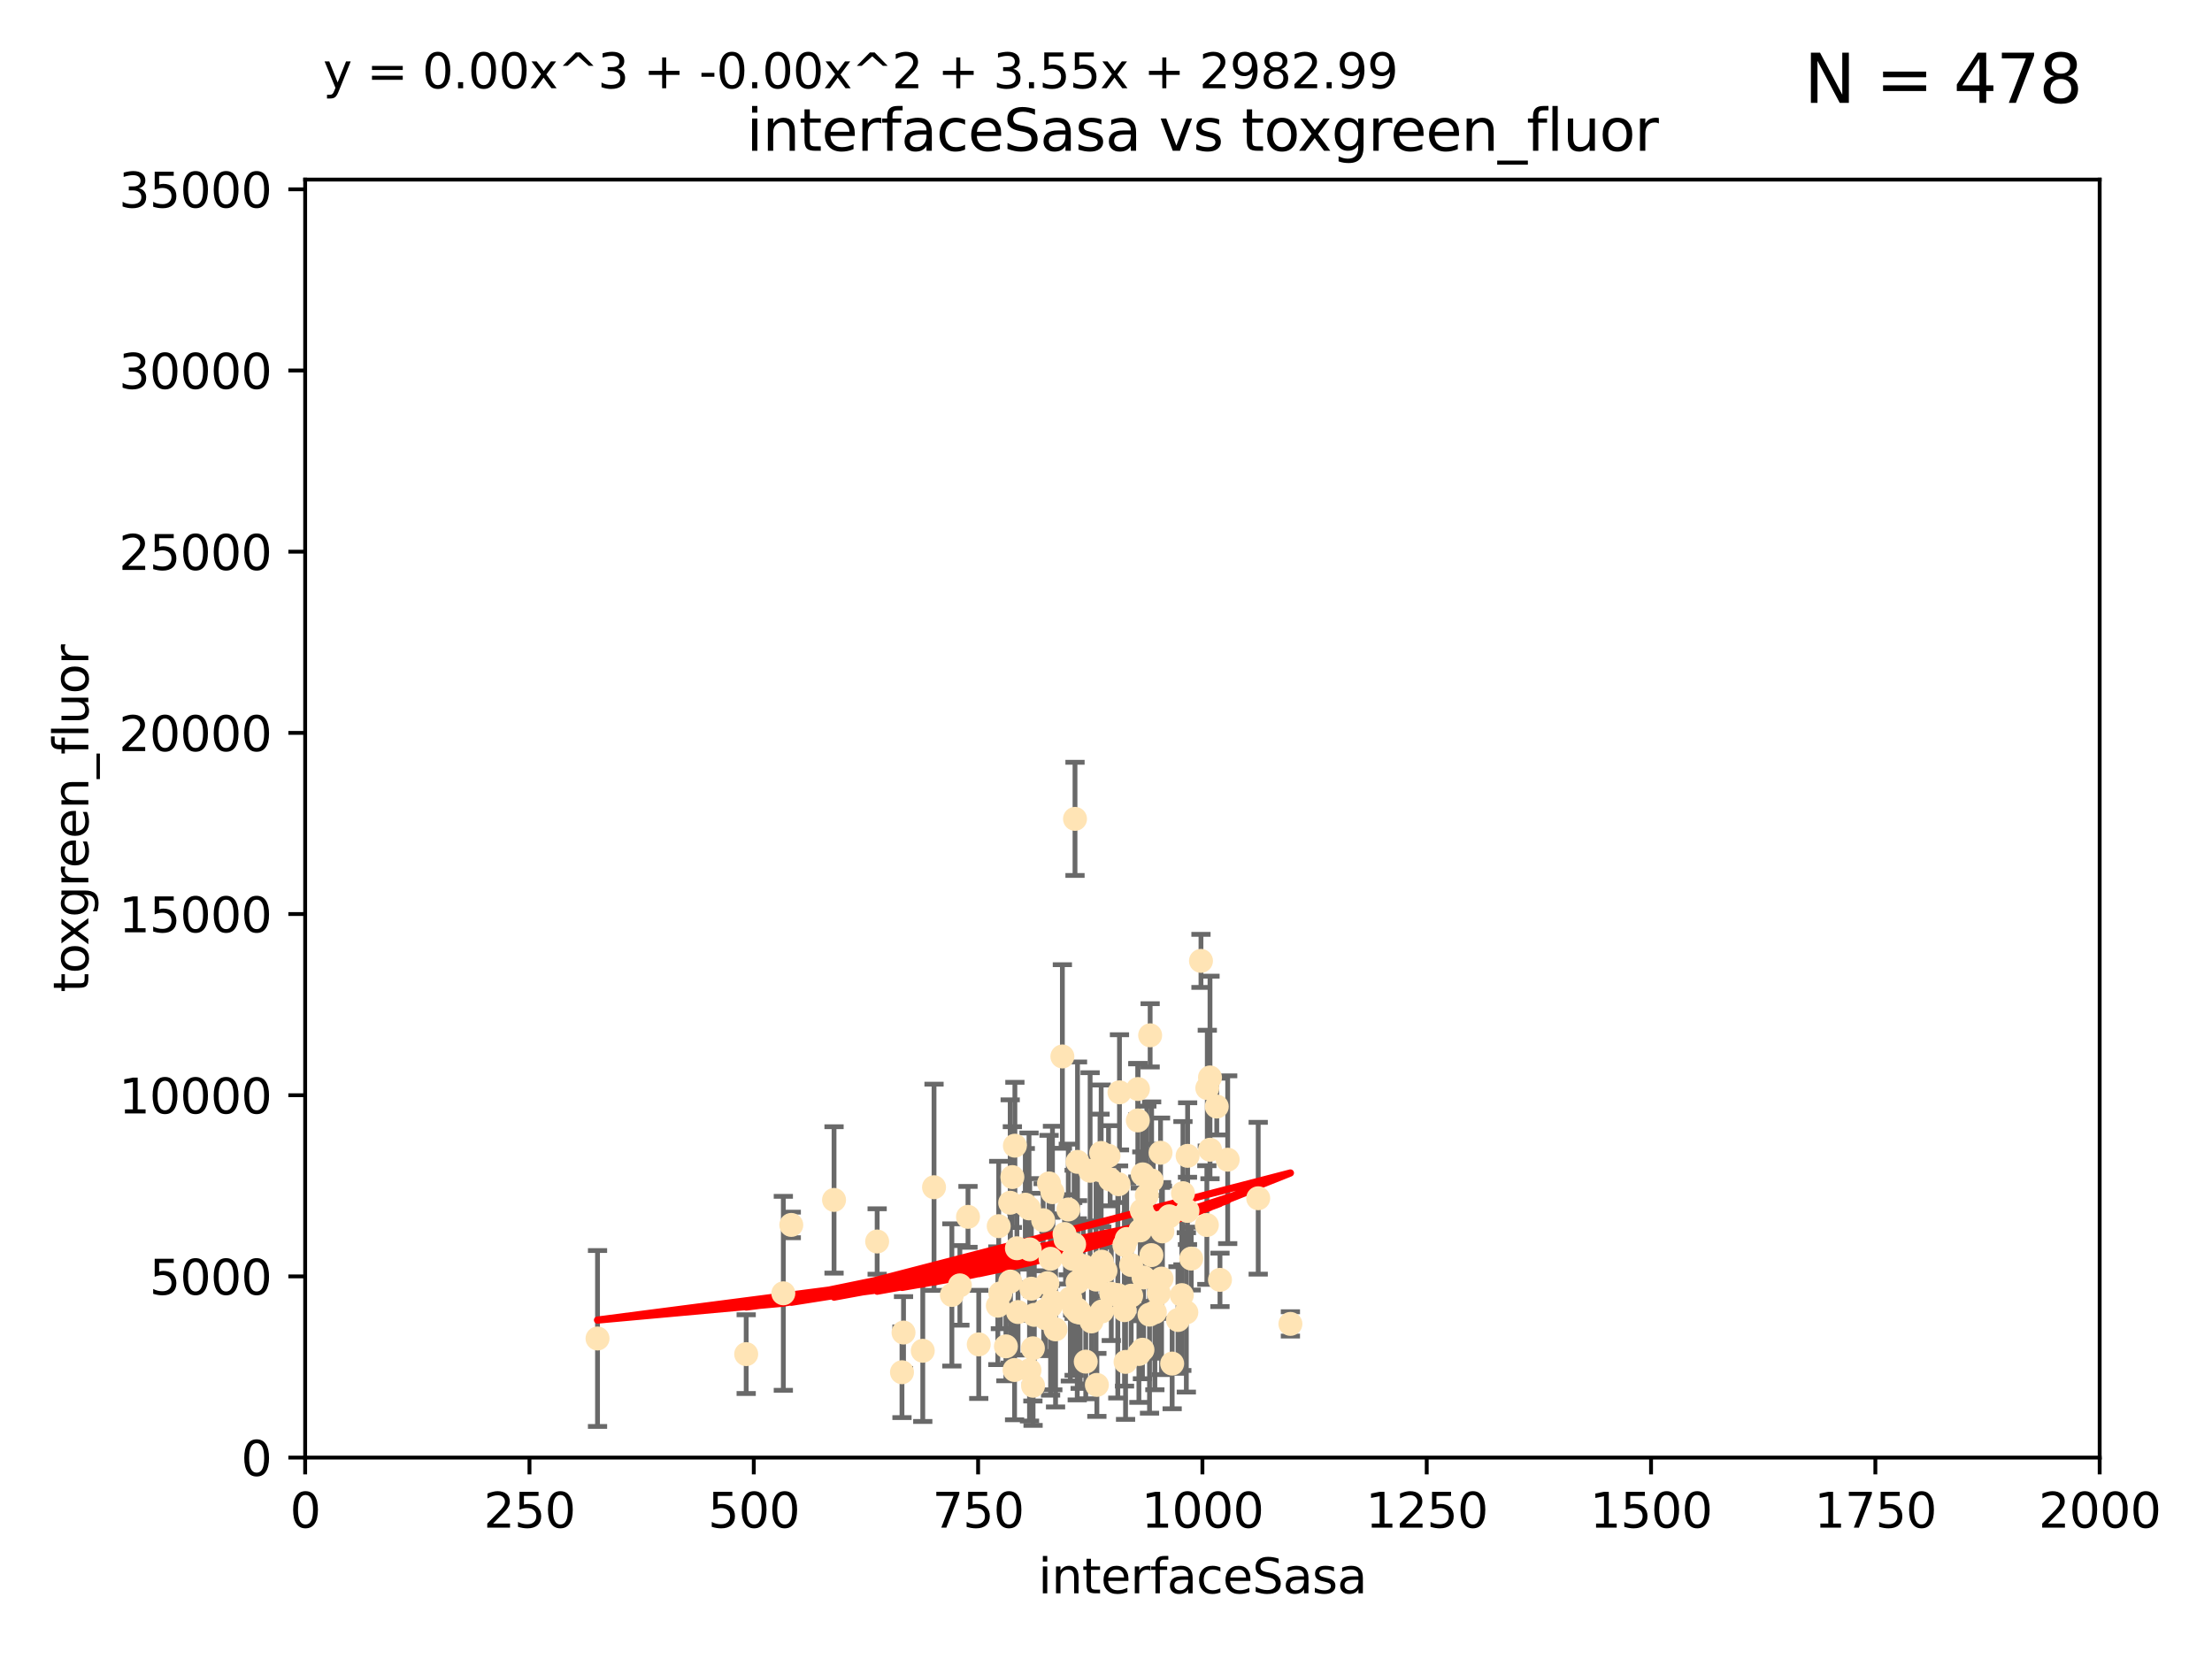 <?xml version="1.0" encoding="utf-8" standalone="no"?>
<!DOCTYPE svg PUBLIC "-//W3C//DTD SVG 1.1//EN"
  "http://www.w3.org/Graphics/SVG/1.1/DTD/svg11.dtd">
<svg xmlns:xlink="http://www.w3.org/1999/xlink" width="460.8pt" height="345.6pt" viewBox="0 0 460.8 345.6" xmlns="http://www.w3.org/2000/svg" version="1.1">
 <defs>
  <style type="text/css">*{stroke-linejoin: round; stroke-linecap: butt}</style>
 </defs>
 <g id="figure_1">
  <g id="patch_1">
   <path d="M 0 345.6 
L 460.8 345.6 
L 460.8 0 
L 0 0 
z
" style="fill: #ffffff"/>
  </g>
  <g id="axes_1">
   <g id="patch_2">
    <path d="M 63.571 303.64 
L 437.4 303.64 
L 437.4 37.411 
L 63.571 37.411 
z
" style="fill: #ffffff"/>
   </g>
   <g id="PathCollection_1">
    <defs>
     <path id="m6e8a31b529" d="M 0 1.118 
C 0.297 1.118 0.581 1 0.791 0.791 
C 1 0.581 1.118 0.297 1.118 0 
C 1.118 -0.297 1 -0.581 0.791 -0.791 
C 0.581 -1 0.297 -1.118 0 -1.118 
C -0.297 -1.118 -0.581 -1 -0.791 -0.791 
C -1 -0.581 -1.118 -0.297 -1.118 0 
C -1.118 0.297 -1 0.581 -0.791 0.791 
C -0.581 1 -0.297 1.118 0 1.118 
z
" style="stroke: #ffe4b5"/>
    </defs>
    <g clip-path="url(#p052b7d8c97)">
     <use xlink:href="#m6e8a31b529" x="225.019" y="273.445" style="fill: #ffe4b5; stroke: #ffe4b5"/>
     <use xlink:href="#m6e8a31b529" x="253.473" y="230.512" style="fill: #ffe4b5; stroke: #ffe4b5"/>
     <use xlink:href="#m6e8a31b529" x="224.473" y="273.318" style="fill: #ffe4b5; stroke: #ffe4b5"/>
     <use xlink:href="#m6e8a31b529" x="241.972" y="266.35" style="fill: #ffe4b5; stroke: #ffe4b5"/>
     <use xlink:href="#m6e8a31b529" x="247.374" y="252.25" style="fill: #ffe4b5; stroke: #ffe4b5"/>
     <use xlink:href="#m6e8a31b529" x="224.409" y="272.755" style="fill: #ffe4b5; stroke: #ffe4b5"/>
     <use xlink:href="#m6e8a31b529" x="239.467" y="273.86" style="fill: #ffe4b5; stroke: #ffe4b5"/>
     <use xlink:href="#m6e8a31b529" x="238.555" y="253.578" style="fill: #ffe4b5; stroke: #ffe4b5"/>
     <use xlink:href="#m6e8a31b529" x="239.596" y="215.675" style="fill: #ffe4b5; stroke: #ffe4b5"/>
     <use xlink:href="#m6e8a31b529" x="223.46" y="262.242" style="fill: #ffe4b5; stroke: #ffe4b5"/>
     <use xlink:href="#m6e8a31b529" x="250.185" y="200.169" style="fill: #ffe4b5; stroke: #ffe4b5"/>
     <use xlink:href="#m6e8a31b529" x="231.501" y="269.528" style="fill: #ffe4b5; stroke: #ffe4b5"/>
     <use xlink:href="#m6e8a31b529" x="234.232" y="259.36" style="fill: #ffe4b5; stroke: #ffe4b5"/>
     <use xlink:href="#m6e8a31b529" x="240.248" y="254.736" style="fill: #ffe4b5; stroke: #ffe4b5"/>
     <use xlink:href="#m6e8a31b529" x="224.476" y="267.094" style="fill: #ffe4b5; stroke: #ffe4b5"/>
     <use xlink:href="#m6e8a31b529" x="214.465" y="285.458" style="fill: #ffe4b5; stroke: #ffe4b5"/>
     <use xlink:href="#m6e8a31b529" x="223.762" y="272.539" style="fill: #ffe4b5; stroke: #ffe4b5"/>
     <use xlink:href="#m6e8a31b529" x="238.048" y="244.641" style="fill: #ffe4b5; stroke: #ffe4b5"/>
     <use xlink:href="#m6e8a31b529" x="233.018" y="246.695" style="fill: #ffe4b5; stroke: #ffe4b5"/>
     <use xlink:href="#m6e8a31b529" x="251.411" y="255.194" style="fill: #ffe4b5; stroke: #ffe4b5"/>
     <use xlink:href="#m6e8a31b529" x="209.55" y="280.47" style="fill: #ffe4b5; stroke: #ffe4b5"/>
     <use xlink:href="#m6e8a31b529" x="212.073" y="273.321" style="fill: #ffe4b5; stroke: #ffe4b5"/>
     <use xlink:href="#m6e8a31b529" x="199.961" y="267.766" style="fill: #ffe4b5; stroke: #ffe4b5"/>
     <use xlink:href="#m6e8a31b529" x="187.899" y="285.864" style="fill: #ffe4b5; stroke: #ffe4b5"/>
     <use xlink:href="#m6e8a31b529" x="252.078" y="239.511" style="fill: #ffe4b5; stroke: #ffe4b5"/>
     <use xlink:href="#m6e8a31b529" x="218.183" y="267.311" style="fill: #ffe4b5; stroke: #ffe4b5"/>
     <use xlink:href="#m6e8a31b529" x="229.533" y="273.203" style="fill: #ffe4b5; stroke: #ffe4b5"/>
     <use xlink:href="#m6e8a31b529" x="237.861" y="252.168" style="fill: #ffe4b5; stroke: #ffe4b5"/>
     <use xlink:href="#m6e8a31b529" x="210.465" y="266.969" style="fill: #ffe4b5; stroke: #ffe4b5"/>
     <use xlink:href="#m6e8a31b529" x="224.465" y="242.038" style="fill: #ffe4b5; stroke: #ffe4b5"/>
     <use xlink:href="#m6e8a31b529" x="218.533" y="246.526" style="fill: #ffe4b5; stroke: #ffe4b5"/>
     <use xlink:href="#m6e8a31b529" x="234.476" y="283.708" style="fill: #ffe4b5; stroke: #ffe4b5"/>
     <use xlink:href="#m6e8a31b529" x="201.651" y="253.493" style="fill: #ffe4b5; stroke: #ffe4b5"/>
     <use xlink:href="#m6e8a31b529" x="214.516" y="260.273" style="fill: #ffe4b5; stroke: #ffe4b5"/>
     <use xlink:href="#m6e8a31b529" x="226.181" y="283.653" style="fill: #ffe4b5; stroke: #ffe4b5"/>
     <use xlink:href="#m6e8a31b529" x="211.421" y="238.667" style="fill: #ffe4b5; stroke: #ffe4b5"/>
     <use xlink:href="#m6e8a31b529" x="221.312" y="220.081" style="fill: #ffe4b5; stroke: #ffe4b5"/>
     <use xlink:href="#m6e8a31b529" x="237.058" y="226.862" style="fill: #ffe4b5; stroke: #ffe4b5"/>
     <use xlink:href="#m6e8a31b529" x="218.858" y="272.109" style="fill: #ffe4b5; stroke: #ffe4b5"/>
     <use xlink:href="#m6e8a31b529" x="214.852" y="268.456" style="fill: #ffe4b5; stroke: #ffe4b5"/>
     <use xlink:href="#m6e8a31b529" x="221.764" y="257.071" style="fill: #ffe4b5; stroke: #ffe4b5"/>
     <use xlink:href="#m6e8a31b529" x="247.402" y="240.784" style="fill: #ffe4b5; stroke: #ffe4b5"/>
     <use xlink:href="#m6e8a31b529" x="198.294" y="269.762" style="fill: #ffe4b5; stroke: #ffe4b5"/>
     <use xlink:href="#m6e8a31b529" x="229.523" y="262.829" style="fill: #ffe4b5; stroke: #ffe4b5"/>
     <use xlink:href="#m6e8a31b529" x="255.751" y="241.585" style="fill: #ffe4b5; stroke: #ffe4b5"/>
     <use xlink:href="#m6e8a31b529" x="229.159" y="243.768" style="fill: #ffe4b5; stroke: #ffe4b5"/>
     <use xlink:href="#m6e8a31b529" x="231.261" y="245.717" style="fill: #ffe4b5; stroke: #ffe4b5"/>
     <use xlink:href="#m6e8a31b529" x="208.396" y="269.434" style="fill: #ffe4b5; stroke: #ffe4b5"/>
     <use xlink:href="#m6e8a31b529" x="235.632" y="263.512" style="fill: #ffe4b5; stroke: #ffe4b5"/>
     <use xlink:href="#m6e8a31b529" x="252.065" y="224.454" style="fill: #ffe4b5; stroke: #ffe4b5"/>
     <use xlink:href="#m6e8a31b529" x="251.502" y="226.673" style="fill: #ffe4b5; stroke: #ffe4b5"/>
     <use xlink:href="#m6e8a31b529" x="240.579" y="273.361" style="fill: #ffe4b5; stroke: #ffe4b5"/>
     <use xlink:href="#m6e8a31b529" x="238.224" y="266.121" style="fill: #ffe4b5; stroke: #ffe4b5"/>
     <use xlink:href="#m6e8a31b529" x="217.82" y="274.615" style="fill: #ffe4b5; stroke: #ffe4b5"/>
     <use xlink:href="#m6e8a31b529" x="218.847" y="262.226" style="fill: #ffe4b5; stroke: #ffe4b5"/>
     <use xlink:href="#m6e8a31b529" x="230.291" y="264.709" style="fill: #ffe4b5; stroke: #ffe4b5"/>
     <use xlink:href="#m6e8a31b529" x="203.892" y="280.06" style="fill: #ffe4b5; stroke: #ffe4b5"/>
     <use xlink:href="#m6e8a31b529" x="210.895" y="245.207" style="fill: #ffe4b5; stroke: #ffe4b5"/>
     <use xlink:href="#m6e8a31b529" x="239.906" y="245.916" style="fill: #ffe4b5; stroke: #ffe4b5"/>
     <use xlink:href="#m6e8a31b529" x="237.994" y="281.173" style="fill: #ffe4b5; stroke: #ffe4b5"/>
     <use xlink:href="#m6e8a31b529" x="229.394" y="240.184" style="fill: #ffe4b5; stroke: #ffe4b5"/>
     <use xlink:href="#m6e8a31b529" x="247.136" y="273.394" style="fill: #ffe4b5; stroke: #ffe4b5"/>
     <use xlink:href="#m6e8a31b529" x="173.746" y="249.966" style="fill: #ffe4b5; stroke: #ffe4b5"/>
     <use xlink:href="#m6e8a31b529" x="219.247" y="248.35" style="fill: #ffe4b5; stroke: #ffe4b5"/>
     <use xlink:href="#m6e8a31b529" x="241.762" y="240.133" style="fill: #ffe4b5; stroke: #ffe4b5"/>
     <use xlink:href="#m6e8a31b529" x="222.972" y="270.448" style="fill: #ffe4b5; stroke: #ffe4b5"/>
     <use xlink:href="#m6e8a31b529" x="234.716" y="258.105" style="fill: #ffe4b5; stroke: #ffe4b5"/>
     <use xlink:href="#m6e8a31b529" x="217.413" y="273.135" style="fill: #ffe4b5; stroke: #ffe4b5"/>
     <use xlink:href="#m6e8a31b529" x="237.033" y="233.405" style="fill: #ffe4b5; stroke: #ffe4b5"/>
     <use xlink:href="#m6e8a31b529" x="244.181" y="284.061" style="fill: #ffe4b5; stroke: #ffe4b5"/>
     <use xlink:href="#m6e8a31b529" x="254.144" y="266.619" style="fill: #ffe4b5; stroke: #ffe4b5"/>
     <use xlink:href="#m6e8a31b529" x="237.256" y="282.062" style="fill: #ffe4b5; stroke: #ffe4b5"/>
     <use xlink:href="#m6e8a31b529" x="219.318" y="271.201" style="fill: #ffe4b5; stroke: #ffe4b5"/>
     <use xlink:href="#m6e8a31b529" x="214.363" y="251.723" style="fill: #ffe4b5; stroke: #ffe4b5"/>
     <use xlink:href="#m6e8a31b529" x="262.108" y="249.617" style="fill: #ffe4b5; stroke: #ffe4b5"/>
     <use xlink:href="#m6e8a31b529" x="246.196" y="269.796" style="fill: #ffe4b5; stroke: #ffe4b5"/>
     <use xlink:href="#m6e8a31b529" x="210.441" y="250.554" style="fill: #ffe4b5; stroke: #ffe4b5"/>
     <use xlink:href="#m6e8a31b529" x="241.39" y="269.426" style="fill: #ffe4b5; stroke: #ffe4b5"/>
     <use xlink:href="#m6e8a31b529" x="215.17" y="280.87" style="fill: #ffe4b5; stroke: #ffe4b5"/>
     <use xlink:href="#m6e8a31b529" x="223.944" y="170.586" style="fill: #ffe4b5; stroke: #ffe4b5"/>
     <use xlink:href="#m6e8a31b529" x="225.673" y="263.73" style="fill: #ffe4b5; stroke: #ffe4b5"/>
     <use xlink:href="#m6e8a31b529" x="230.927" y="240.771" style="fill: #ffe4b5; stroke: #ffe4b5"/>
     <use xlink:href="#m6e8a31b529" x="211.839" y="260.036" style="fill: #ffe4b5; stroke: #ffe4b5"/>
     <use xlink:href="#m6e8a31b529" x="245.396" y="274.979" style="fill: #ffe4b5; stroke: #ffe4b5"/>
     <use xlink:href="#m6e8a31b529" x="242.155" y="256.522" style="fill: #ffe4b5; stroke: #ffe4b5"/>
     <use xlink:href="#m6e8a31b529" x="228.325" y="266.559" style="fill: #ffe4b5; stroke: #ffe4b5"/>
     <use xlink:href="#m6e8a31b529" x="215.207" y="288.679" style="fill: #ffe4b5; stroke: #ffe4b5"/>
     <use xlink:href="#m6e8a31b529" x="248.153" y="262.184" style="fill: #ffe4b5; stroke: #ffe4b5"/>
     <use xlink:href="#m6e8a31b529" x="217.308" y="254.193" style="fill: #ffe4b5; stroke: #ffe4b5"/>
     <use xlink:href="#m6e8a31b529" x="188.221" y="277.594" style="fill: #ffe4b5; stroke: #ffe4b5"/>
     <use xlink:href="#m6e8a31b529" x="233.207" y="227.553" style="fill: #ffe4b5; stroke: #ffe4b5"/>
     <use xlink:href="#m6e8a31b529" x="238.906" y="249.018" style="fill: #ffe4b5; stroke: #ffe4b5"/>
     <use xlink:href="#m6e8a31b529" x="243.585" y="253.376" style="fill: #ffe4b5; stroke: #ffe4b5"/>
     <use xlink:href="#m6e8a31b529" x="227.377" y="275.278" style="fill: #ffe4b5; stroke: #ffe4b5"/>
     <use xlink:href="#m6e8a31b529" x="237.544" y="256.316" style="fill: #ffe4b5; stroke: #ffe4b5"/>
     <use xlink:href="#m6e8a31b529" x="213.589" y="250.957" style="fill: #ffe4b5; stroke: #ffe4b5"/>
     <use xlink:href="#m6e8a31b529" x="228.499" y="288.497" style="fill: #ffe4b5; stroke: #ffe4b5"/>
     <use xlink:href="#m6e8a31b529" x="232.86" y="269.782" style="fill: #ffe4b5; stroke: #ffe4b5"/>
     <use xlink:href="#m6e8a31b529" x="223.762" y="259.223" style="fill: #ffe4b5; stroke: #ffe4b5"/>
     <use xlink:href="#m6e8a31b529" x="227.093" y="243.894" style="fill: #ffe4b5; stroke: #ffe4b5"/>
     <use xlink:href="#m6e8a31b529" x="194.576" y="247.324" style="fill: #ffe4b5; stroke: #ffe4b5"/>
     <use xlink:href="#m6e8a31b529" x="235.645" y="269.911" style="fill: #ffe4b5; stroke: #ffe4b5"/>
     <use xlink:href="#m6e8a31b529" x="221.968" y="258.18" style="fill: #ffe4b5; stroke: #ffe4b5"/>
     <use xlink:href="#m6e8a31b529" x="182.727" y="258.627" style="fill: #ffe4b5; stroke: #ffe4b5"/>
     <use xlink:href="#m6e8a31b529" x="208.05" y="255.432" style="fill: #ffe4b5; stroke: #ffe4b5"/>
     <use xlink:href="#m6e8a31b529" x="164.838" y="255.174" style="fill: #ffe4b5; stroke: #ffe4b5"/>
     <use xlink:href="#m6e8a31b529" x="268.814" y="275.793" style="fill: #ffe4b5; stroke: #ffe4b5"/>
     <use xlink:href="#m6e8a31b529" x="239.856" y="261.461" style="fill: #ffe4b5; stroke: #ffe4b5"/>
     <use xlink:href="#m6e8a31b529" x="246.431" y="248.558" style="fill: #ffe4b5; stroke: #ffe4b5"/>
     <use xlink:href="#m6e8a31b529" x="155.445" y="282.089" style="fill: #ffe4b5; stroke: #ffe4b5"/>
     <use xlink:href="#m6e8a31b529" x="192.23" y="281.39" style="fill: #ffe4b5; stroke: #ffe4b5"/>
     <use xlink:href="#m6e8a31b529" x="234.256" y="272.933" style="fill: #ffe4b5; stroke: #ffe4b5"/>
     <use xlink:href="#m6e8a31b529" x="207.867" y="272.002" style="fill: #ffe4b5; stroke: #ffe4b5"/>
     <use xlink:href="#m6e8a31b529" x="211.355" y="285.397" style="fill: #ffe4b5; stroke: #ffe4b5"/>
     <use xlink:href="#m6e8a31b529" x="124.475" y="278.834" style="fill: #ffe4b5; stroke: #ffe4b5"/>
     <use xlink:href="#m6e8a31b529" x="163.182" y="269.418" style="fill: #ffe4b5; stroke: #ffe4b5"/>
     <use xlink:href="#m6e8a31b529" x="222.546" y="251.956" style="fill: #ffe4b5; stroke: #ffe4b5"/>
     <use xlink:href="#m6e8a31b529" x="215.467" y="273.913" style="fill: #ffe4b5; stroke: #ffe4b5"/>
     <use xlink:href="#m6e8a31b529" x="219.891" y="276.933" style="fill: #ffe4b5; stroke: #ffe4b5"/>
    </g>
   </g>
   <g id="matplotlib.axis_1">
    <g id="xtick_1">
     <g id="line2d_1">
      <defs>
       <path id="m65098d76f7" d="M 0 0 
L 0 3.5 
" style="stroke: #000000; stroke-width: 0.8"/>
      </defs>
      <g>
       <use xlink:href="#m65098d76f7" x="63.571" y="303.64" style="stroke: #000000; stroke-width: 0.8"/>
      </g>
     </g>
     <g id="text_1">
      <!-- 0 -->
      <g transform="translate(60.39 318.238)scale(0.1 -0.1)">
       <defs>
        <path id="DejaVuSans-30" d="M 2034 4250 
Q 1547 4250 1301 3770 
Q 1056 3291 1056 2328 
Q 1056 1369 1301 889 
Q 1547 409 2034 409 
Q 2525 409 2770 889 
Q 3016 1369 3016 2328 
Q 3016 3291 2770 3770 
Q 2525 4250 2034 4250 
z
M 2034 4750 
Q 2819 4750 3233 4129 
Q 3647 3509 3647 2328 
Q 3647 1150 3233 529 
Q 2819 -91 2034 -91 
Q 1250 -91 836 529 
Q 422 1150 422 2328 
Q 422 3509 836 4129 
Q 1250 4750 2034 4750 
z
" transform="scale(0.016)"/>
       </defs>
       <use xlink:href="#DejaVuSans-30"/>
      </g>
     </g>
    </g>
    <g id="xtick_2">
     <g id="line2d_2">
      <g>
       <use xlink:href="#m65098d76f7" x="110.3" y="303.64" style="stroke: #000000; stroke-width: 0.8"/>
      </g>
     </g>
     <g id="text_2">
      <!-- 250 -->
      <g transform="translate(100.756 318.238)scale(0.1 -0.1)">
       <defs>
        <path id="DejaVuSans-32" d="M 1228 531 
L 3431 531 
L 3431 0 
L 469 0 
L 469 531 
Q 828 903 1448 1529 
Q 2069 2156 2228 2338 
Q 2531 2678 2651 2914 
Q 2772 3150 2772 3378 
Q 2772 3750 2511 3984 
Q 2250 4219 1831 4219 
Q 1534 4219 1204 4116 
Q 875 4013 500 3803 
L 500 4441 
Q 881 4594 1212 4672 
Q 1544 4750 1819 4750 
Q 2544 4750 2975 4387 
Q 3406 4025 3406 3419 
Q 3406 3131 3298 2873 
Q 3191 2616 2906 2266 
Q 2828 2175 2409 1742 
Q 1991 1309 1228 531 
z
" transform="scale(0.016)"/>
        <path id="DejaVuSans-35" d="M 691 4666 
L 3169 4666 
L 3169 4134 
L 1269 4134 
L 1269 2991 
Q 1406 3038 1543 3061 
Q 1681 3084 1819 3084 
Q 2600 3084 3056 2656 
Q 3513 2228 3513 1497 
Q 3513 744 3044 326 
Q 2575 -91 1722 -91 
Q 1428 -91 1123 -41 
Q 819 9 494 109 
L 494 744 
Q 775 591 1075 516 
Q 1375 441 1709 441 
Q 2250 441 2565 725 
Q 2881 1009 2881 1497 
Q 2881 1984 2565 2268 
Q 2250 2553 1709 2553 
Q 1456 2553 1204 2497 
Q 953 2441 691 2322 
L 691 4666 
z
" transform="scale(0.016)"/>
       </defs>
       <use xlink:href="#DejaVuSans-32"/>
       <use xlink:href="#DejaVuSans-35" x="63.623"/>
       <use xlink:href="#DejaVuSans-30" x="127.246"/>
      </g>
     </g>
    </g>
    <g id="xtick_3">
     <g id="line2d_3">
      <g>
       <use xlink:href="#m65098d76f7" x="157.028" y="303.64" style="stroke: #000000; stroke-width: 0.8"/>
      </g>
     </g>
     <g id="text_3">
      <!-- 500 -->
      <g transform="translate(147.485 318.238)scale(0.1 -0.1)">
       <use xlink:href="#DejaVuSans-35"/>
       <use xlink:href="#DejaVuSans-30" x="63.623"/>
       <use xlink:href="#DejaVuSans-30" x="127.246"/>
      </g>
     </g>
    </g>
    <g id="xtick_4">
     <g id="line2d_4">
      <g>
       <use xlink:href="#m65098d76f7" x="203.757" y="303.64" style="stroke: #000000; stroke-width: 0.8"/>
      </g>
     </g>
     <g id="text_4">
      <!-- 750 -->
      <g transform="translate(194.213 318.238)scale(0.1 -0.1)">
       <defs>
        <path id="DejaVuSans-37" d="M 525 4666 
L 3525 4666 
L 3525 4397 
L 1831 0 
L 1172 0 
L 2766 4134 
L 525 4134 
L 525 4666 
z
" transform="scale(0.016)"/>
       </defs>
       <use xlink:href="#DejaVuSans-37"/>
       <use xlink:href="#DejaVuSans-35" x="63.623"/>
       <use xlink:href="#DejaVuSans-30" x="127.246"/>
      </g>
     </g>
    </g>
    <g id="xtick_5">
     <g id="line2d_5">
      <g>
       <use xlink:href="#m65098d76f7" x="250.486" y="303.64" style="stroke: #000000; stroke-width: 0.8"/>
      </g>
     </g>
     <g id="text_5">
      <!-- 1000 -->
      <g transform="translate(237.761 318.238)scale(0.1 -0.1)">
       <defs>
        <path id="DejaVuSans-31" d="M 794 531 
L 1825 531 
L 1825 4091 
L 703 3866 
L 703 4441 
L 1819 4666 
L 2450 4666 
L 2450 531 
L 3481 531 
L 3481 0 
L 794 0 
L 794 531 
z
" transform="scale(0.016)"/>
       </defs>
       <use xlink:href="#DejaVuSans-31"/>
       <use xlink:href="#DejaVuSans-30" x="63.623"/>
       <use xlink:href="#DejaVuSans-30" x="127.246"/>
       <use xlink:href="#DejaVuSans-30" x="190.869"/>
      </g>
     </g>
    </g>
    <g id="xtick_6">
     <g id="line2d_6">
      <g>
       <use xlink:href="#m65098d76f7" x="297.214" y="303.64" style="stroke: #000000; stroke-width: 0.8"/>
      </g>
     </g>
     <g id="text_6">
      <!-- 1250 -->
      <g transform="translate(284.489 318.238)scale(0.1 -0.1)">
       <use xlink:href="#DejaVuSans-31"/>
       <use xlink:href="#DejaVuSans-32" x="63.623"/>
       <use xlink:href="#DejaVuSans-35" x="127.246"/>
       <use xlink:href="#DejaVuSans-30" x="190.869"/>
      </g>
     </g>
    </g>
    <g id="xtick_7">
     <g id="line2d_7">
      <g>
       <use xlink:href="#m65098d76f7" x="343.943" y="303.64" style="stroke: #000000; stroke-width: 0.8"/>
      </g>
     </g>
     <g id="text_7">
      <!-- 1500 -->
      <g transform="translate(331.218 318.238)scale(0.1 -0.1)">
       <use xlink:href="#DejaVuSans-31"/>
       <use xlink:href="#DejaVuSans-35" x="63.623"/>
       <use xlink:href="#DejaVuSans-30" x="127.246"/>
       <use xlink:href="#DejaVuSans-30" x="190.869"/>
      </g>
     </g>
    </g>
    <g id="xtick_8">
     <g id="line2d_8">
      <g>
       <use xlink:href="#m65098d76f7" x="390.671" y="303.64" style="stroke: #000000; stroke-width: 0.8"/>
      </g>
     </g>
     <g id="text_8">
      <!-- 1750 -->
      <g transform="translate(377.946 318.238)scale(0.1 -0.1)">
       <use xlink:href="#DejaVuSans-31"/>
       <use xlink:href="#DejaVuSans-37" x="63.623"/>
       <use xlink:href="#DejaVuSans-35" x="127.246"/>
       <use xlink:href="#DejaVuSans-30" x="190.869"/>
      </g>
     </g>
    </g>
    <g id="xtick_9">
     <g id="line2d_9">
      <g>
       <use xlink:href="#m65098d76f7" x="437.4" y="303.64" style="stroke: #000000; stroke-width: 0.8"/>
      </g>
     </g>
     <g id="text_9">
      <!-- 2000 -->
      <g transform="translate(424.675 318.238)scale(0.1 -0.1)">
       <use xlink:href="#DejaVuSans-32"/>
       <use xlink:href="#DejaVuSans-30" x="63.623"/>
       <use xlink:href="#DejaVuSans-30" x="127.246"/>
       <use xlink:href="#DejaVuSans-30" x="190.869"/>
      </g>
     </g>
    </g>
    <g id="text_10">
     <!-- interfaceSasa -->
     <g transform="translate(216.279 331.917)scale(0.1 -0.1)">
      <defs>
       <path id="DejaVuSans-69" d="M 603 3500 
L 1178 3500 
L 1178 0 
L 603 0 
L 603 3500 
z
M 603 4863 
L 1178 4863 
L 1178 4134 
L 603 4134 
L 603 4863 
z
" transform="scale(0.016)"/>
       <path id="DejaVuSans-6e" d="M 3513 2113 
L 3513 0 
L 2938 0 
L 2938 2094 
Q 2938 2591 2744 2837 
Q 2550 3084 2163 3084 
Q 1697 3084 1428 2787 
Q 1159 2491 1159 1978 
L 1159 0 
L 581 0 
L 581 3500 
L 1159 3500 
L 1159 2956 
Q 1366 3272 1645 3428 
Q 1925 3584 2291 3584 
Q 2894 3584 3203 3211 
Q 3513 2838 3513 2113 
z
" transform="scale(0.016)"/>
       <path id="DejaVuSans-74" d="M 1172 4494 
L 1172 3500 
L 2356 3500 
L 2356 3053 
L 1172 3053 
L 1172 1153 
Q 1172 725 1289 603 
Q 1406 481 1766 481 
L 2356 481 
L 2356 0 
L 1766 0 
Q 1100 0 847 248 
Q 594 497 594 1153 
L 594 3053 
L 172 3053 
L 172 3500 
L 594 3500 
L 594 4494 
L 1172 4494 
z
" transform="scale(0.016)"/>
       <path id="DejaVuSans-65" d="M 3597 1894 
L 3597 1613 
L 953 1613 
Q 991 1019 1311 708 
Q 1631 397 2203 397 
Q 2534 397 2845 478 
Q 3156 559 3463 722 
L 3463 178 
Q 3153 47 2828 -22 
Q 2503 -91 2169 -91 
Q 1331 -91 842 396 
Q 353 884 353 1716 
Q 353 2575 817 3079 
Q 1281 3584 2069 3584 
Q 2775 3584 3186 3129 
Q 3597 2675 3597 1894 
z
M 3022 2063 
Q 3016 2534 2758 2815 
Q 2500 3097 2075 3097 
Q 1594 3097 1305 2825 
Q 1016 2553 972 2059 
L 3022 2063 
z
" transform="scale(0.016)"/>
       <path id="DejaVuSans-72" d="M 2631 2963 
Q 2534 3019 2420 3045 
Q 2306 3072 2169 3072 
Q 1681 3072 1420 2755 
Q 1159 2438 1159 1844 
L 1159 0 
L 581 0 
L 581 3500 
L 1159 3500 
L 1159 2956 
Q 1341 3275 1631 3429 
Q 1922 3584 2338 3584 
Q 2397 3584 2469 3576 
Q 2541 3569 2628 3553 
L 2631 2963 
z
" transform="scale(0.016)"/>
       <path id="DejaVuSans-66" d="M 2375 4863 
L 2375 4384 
L 1825 4384 
Q 1516 4384 1395 4259 
Q 1275 4134 1275 3809 
L 1275 3500 
L 2222 3500 
L 2222 3053 
L 1275 3053 
L 1275 0 
L 697 0 
L 697 3053 
L 147 3053 
L 147 3500 
L 697 3500 
L 697 3744 
Q 697 4328 969 4595 
Q 1241 4863 1831 4863 
L 2375 4863 
z
" transform="scale(0.016)"/>
       <path id="DejaVuSans-61" d="M 2194 1759 
Q 1497 1759 1228 1600 
Q 959 1441 959 1056 
Q 959 750 1161 570 
Q 1363 391 1709 391 
Q 2188 391 2477 730 
Q 2766 1069 2766 1631 
L 2766 1759 
L 2194 1759 
z
M 3341 1997 
L 3341 0 
L 2766 0 
L 2766 531 
Q 2569 213 2275 61 
Q 1981 -91 1556 -91 
Q 1019 -91 701 211 
Q 384 513 384 1019 
Q 384 1609 779 1909 
Q 1175 2209 1959 2209 
L 2766 2209 
L 2766 2266 
Q 2766 2663 2505 2880 
Q 2244 3097 1772 3097 
Q 1472 3097 1187 3025 
Q 903 2953 641 2809 
L 641 3341 
Q 956 3463 1253 3523 
Q 1550 3584 1831 3584 
Q 2591 3584 2966 3190 
Q 3341 2797 3341 1997 
z
" transform="scale(0.016)"/>
       <path id="DejaVuSans-63" d="M 3122 3366 
L 3122 2828 
Q 2878 2963 2633 3030 
Q 2388 3097 2138 3097 
Q 1578 3097 1268 2742 
Q 959 2388 959 1747 
Q 959 1106 1268 751 
Q 1578 397 2138 397 
Q 2388 397 2633 464 
Q 2878 531 3122 666 
L 3122 134 
Q 2881 22 2623 -34 
Q 2366 -91 2075 -91 
Q 1284 -91 818 406 
Q 353 903 353 1747 
Q 353 2603 823 3093 
Q 1294 3584 2113 3584 
Q 2378 3584 2631 3529 
Q 2884 3475 3122 3366 
z
" transform="scale(0.016)"/>
       <path id="DejaVuSans-53" d="M 3425 4513 
L 3425 3897 
Q 3066 4069 2747 4153 
Q 2428 4238 2131 4238 
Q 1616 4238 1336 4038 
Q 1056 3838 1056 3469 
Q 1056 3159 1242 3001 
Q 1428 2844 1947 2747 
L 2328 2669 
Q 3034 2534 3370 2195 
Q 3706 1856 3706 1288 
Q 3706 609 3251 259 
Q 2797 -91 1919 -91 
Q 1588 -91 1214 -16 
Q 841 59 441 206 
L 441 856 
Q 825 641 1194 531 
Q 1563 422 1919 422 
Q 2459 422 2753 634 
Q 3047 847 3047 1241 
Q 3047 1584 2836 1778 
Q 2625 1972 2144 2069 
L 1759 2144 
Q 1053 2284 737 2584 
Q 422 2884 422 3419 
Q 422 4038 858 4394 
Q 1294 4750 2059 4750 
Q 2388 4750 2728 4690 
Q 3069 4631 3425 4513 
z
" transform="scale(0.016)"/>
       <path id="DejaVuSans-73" d="M 2834 3397 
L 2834 2853 
Q 2591 2978 2328 3040 
Q 2066 3103 1784 3103 
Q 1356 3103 1142 2972 
Q 928 2841 928 2578 
Q 928 2378 1081 2264 
Q 1234 2150 1697 2047 
L 1894 2003 
Q 2506 1872 2764 1633 
Q 3022 1394 3022 966 
Q 3022 478 2636 193 
Q 2250 -91 1575 -91 
Q 1294 -91 989 -36 
Q 684 19 347 128 
L 347 722 
Q 666 556 975 473 
Q 1284 391 1588 391 
Q 1994 391 2212 530 
Q 2431 669 2431 922 
Q 2431 1156 2273 1281 
Q 2116 1406 1581 1522 
L 1381 1569 
Q 847 1681 609 1914 
Q 372 2147 372 2553 
Q 372 3047 722 3315 
Q 1072 3584 1716 3584 
Q 2034 3584 2315 3537 
Q 2597 3491 2834 3397 
z
" transform="scale(0.016)"/>
      </defs>
      <use xlink:href="#DejaVuSans-69"/>
      <use xlink:href="#DejaVuSans-6e" x="27.783"/>
      <use xlink:href="#DejaVuSans-74" x="91.162"/>
      <use xlink:href="#DejaVuSans-65" x="130.371"/>
      <use xlink:href="#DejaVuSans-72" x="191.895"/>
      <use xlink:href="#DejaVuSans-66" x="233.008"/>
      <use xlink:href="#DejaVuSans-61" x="268.213"/>
      <use xlink:href="#DejaVuSans-63" x="329.492"/>
      <use xlink:href="#DejaVuSans-65" x="384.473"/>
      <use xlink:href="#DejaVuSans-53" x="445.996"/>
      <use xlink:href="#DejaVuSans-61" x="509.473"/>
      <use xlink:href="#DejaVuSans-73" x="570.752"/>
      <use xlink:href="#DejaVuSans-61" x="622.852"/>
     </g>
    </g>
   </g>
   <g id="matplotlib.axis_2">
    <g id="ytick_1">
     <g id="line2d_10">
      <defs>
       <path id="m1b430bcff3" d="M 0 0 
L -3.5 0 
" style="stroke: #000000; stroke-width: 0.8"/>
      </defs>
      <g>
       <use xlink:href="#m1b430bcff3" x="63.571" y="303.64" style="stroke: #000000; stroke-width: 0.8"/>
      </g>
     </g>
     <g id="text_11">
      <!-- 0 -->
      <g transform="translate(50.209 307.439)scale(0.1 -0.1)">
       <use xlink:href="#DejaVuSans-30"/>
      </g>
     </g>
    </g>
    <g id="ytick_2">
     <g id="line2d_11">
      <g>
       <use xlink:href="#m1b430bcff3" x="63.571" y="265.897" style="stroke: #000000; stroke-width: 0.8"/>
      </g>
     </g>
     <g id="text_12">
      <!-- 5000 -->
      <g transform="translate(31.121 269.696)scale(0.1 -0.1)">
       <use xlink:href="#DejaVuSans-35"/>
       <use xlink:href="#DejaVuSans-30" x="63.623"/>
       <use xlink:href="#DejaVuSans-30" x="127.246"/>
       <use xlink:href="#DejaVuSans-30" x="190.869"/>
      </g>
     </g>
    </g>
    <g id="ytick_3">
     <g id="line2d_12">
      <g>
       <use xlink:href="#m1b430bcff3" x="63.571" y="228.154" style="stroke: #000000; stroke-width: 0.8"/>
      </g>
     </g>
     <g id="text_13">
      <!-- 10000 -->
      <g transform="translate(24.759 231.953)scale(0.1 -0.1)">
       <use xlink:href="#DejaVuSans-31"/>
       <use xlink:href="#DejaVuSans-30" x="63.623"/>
       <use xlink:href="#DejaVuSans-30" x="127.246"/>
       <use xlink:href="#DejaVuSans-30" x="190.869"/>
       <use xlink:href="#DejaVuSans-30" x="254.492"/>
      </g>
     </g>
    </g>
    <g id="ytick_4">
     <g id="line2d_13">
      <g>
       <use xlink:href="#m1b430bcff3" x="63.571" y="190.411" style="stroke: #000000; stroke-width: 0.8"/>
      </g>
     </g>
     <g id="text_14">
      <!-- 15000 -->
      <g transform="translate(24.759 194.21)scale(0.1 -0.1)">
       <use xlink:href="#DejaVuSans-31"/>
       <use xlink:href="#DejaVuSans-35" x="63.623"/>
       <use xlink:href="#DejaVuSans-30" x="127.246"/>
       <use xlink:href="#DejaVuSans-30" x="190.869"/>
       <use xlink:href="#DejaVuSans-30" x="254.492"/>
      </g>
     </g>
    </g>
    <g id="ytick_5">
     <g id="line2d_14">
      <g>
       <use xlink:href="#m1b430bcff3" x="63.571" y="152.668" style="stroke: #000000; stroke-width: 0.8"/>
      </g>
     </g>
     <g id="text_15">
      <!-- 20000 -->
      <g transform="translate(24.759 156.467)scale(0.1 -0.1)">
       <use xlink:href="#DejaVuSans-32"/>
       <use xlink:href="#DejaVuSans-30" x="63.623"/>
       <use xlink:href="#DejaVuSans-30" x="127.246"/>
       <use xlink:href="#DejaVuSans-30" x="190.869"/>
       <use xlink:href="#DejaVuSans-30" x="254.492"/>
      </g>
     </g>
    </g>
    <g id="ytick_6">
     <g id="line2d_15">
      <g>
       <use xlink:href="#m1b430bcff3" x="63.571" y="114.925" style="stroke: #000000; stroke-width: 0.8"/>
      </g>
     </g>
     <g id="text_16">
      <!-- 25000 -->
      <g transform="translate(24.759 118.724)scale(0.1 -0.1)">
       <use xlink:href="#DejaVuSans-32"/>
       <use xlink:href="#DejaVuSans-35" x="63.623"/>
       <use xlink:href="#DejaVuSans-30" x="127.246"/>
       <use xlink:href="#DejaVuSans-30" x="190.869"/>
       <use xlink:href="#DejaVuSans-30" x="254.492"/>
      </g>
     </g>
    </g>
    <g id="ytick_7">
     <g id="line2d_16">
      <g>
       <use xlink:href="#m1b430bcff3" x="63.571" y="77.181" style="stroke: #000000; stroke-width: 0.8"/>
      </g>
     </g>
     <g id="text_17">
      <!-- 30000 -->
      <g transform="translate(24.759 80.981)scale(0.1 -0.1)">
       <defs>
        <path id="DejaVuSans-33" d="M 2597 2516 
Q 3050 2419 3304 2112 
Q 3559 1806 3559 1356 
Q 3559 666 3084 287 
Q 2609 -91 1734 -91 
Q 1441 -91 1130 -33 
Q 819 25 488 141 
L 488 750 
Q 750 597 1062 519 
Q 1375 441 1716 441 
Q 2309 441 2620 675 
Q 2931 909 2931 1356 
Q 2931 1769 2642 2001 
Q 2353 2234 1838 2234 
L 1294 2234 
L 1294 2753 
L 1863 2753 
Q 2328 2753 2575 2939 
Q 2822 3125 2822 3475 
Q 2822 3834 2567 4026 
Q 2313 4219 1838 4219 
Q 1578 4219 1281 4162 
Q 984 4106 628 3988 
L 628 4550 
Q 988 4650 1302 4700 
Q 1616 4750 1894 4750 
Q 2613 4750 3031 4423 
Q 3450 4097 3450 3541 
Q 3450 3153 3228 2886 
Q 3006 2619 2597 2516 
z
" transform="scale(0.016)"/>
       </defs>
       <use xlink:href="#DejaVuSans-33"/>
       <use xlink:href="#DejaVuSans-30" x="63.623"/>
       <use xlink:href="#DejaVuSans-30" x="127.246"/>
       <use xlink:href="#DejaVuSans-30" x="190.869"/>
       <use xlink:href="#DejaVuSans-30" x="254.492"/>
      </g>
     </g>
    </g>
    <g id="ytick_8">
     <g id="line2d_17">
      <g>
       <use xlink:href="#m1b430bcff3" x="63.571" y="39.438" style="stroke: #000000; stroke-width: 0.8"/>
      </g>
     </g>
     <g id="text_18">
      <!-- 35000 -->
      <g transform="translate(24.759 43.238)scale(0.1 -0.1)">
       <use xlink:href="#DejaVuSans-33"/>
       <use xlink:href="#DejaVuSans-35" x="63.623"/>
       <use xlink:href="#DejaVuSans-30" x="127.246"/>
       <use xlink:href="#DejaVuSans-30" x="190.869"/>
       <use xlink:href="#DejaVuSans-30" x="254.492"/>
      </g>
     </g>
    </g>
    <g id="text_19">
     <!-- toxgreen_fluor -->
     <g transform="translate(18.401 206.72)rotate(-90)scale(0.1 -0.1)">
      <defs>
       <path id="DejaVuSans-6f" d="M 1959 3097 
Q 1497 3097 1228 2736 
Q 959 2375 959 1747 
Q 959 1119 1226 758 
Q 1494 397 1959 397 
Q 2419 397 2687 759 
Q 2956 1122 2956 1747 
Q 2956 2369 2687 2733 
Q 2419 3097 1959 3097 
z
M 1959 3584 
Q 2709 3584 3137 3096 
Q 3566 2609 3566 1747 
Q 3566 888 3137 398 
Q 2709 -91 1959 -91 
Q 1206 -91 779 398 
Q 353 888 353 1747 
Q 353 2609 779 3096 
Q 1206 3584 1959 3584 
z
" transform="scale(0.016)"/>
       <path id="DejaVuSans-78" d="M 3513 3500 
L 2247 1797 
L 3578 0 
L 2900 0 
L 1881 1375 
L 863 0 
L 184 0 
L 1544 1831 
L 300 3500 
L 978 3500 
L 1906 2253 
L 2834 3500 
L 3513 3500 
z
" transform="scale(0.016)"/>
       <path id="DejaVuSans-67" d="M 2906 1791 
Q 2906 2416 2648 2759 
Q 2391 3103 1925 3103 
Q 1463 3103 1205 2759 
Q 947 2416 947 1791 
Q 947 1169 1205 825 
Q 1463 481 1925 481 
Q 2391 481 2648 825 
Q 2906 1169 2906 1791 
z
M 3481 434 
Q 3481 -459 3084 -895 
Q 2688 -1331 1869 -1331 
Q 1566 -1331 1297 -1286 
Q 1028 -1241 775 -1147 
L 775 -588 
Q 1028 -725 1275 -790 
Q 1522 -856 1778 -856 
Q 2344 -856 2625 -561 
Q 2906 -266 2906 331 
L 2906 616 
Q 2728 306 2450 153 
Q 2172 0 1784 0 
Q 1141 0 747 490 
Q 353 981 353 1791 
Q 353 2603 747 3093 
Q 1141 3584 1784 3584 
Q 2172 3584 2450 3431 
Q 2728 3278 2906 2969 
L 2906 3500 
L 3481 3500 
L 3481 434 
z
" transform="scale(0.016)"/>
       <path id="DejaVuSans-5f" d="M 3263 -1063 
L 3263 -1509 
L -63 -1509 
L -63 -1063 
L 3263 -1063 
z
" transform="scale(0.016)"/>
       <path id="DejaVuSans-6c" d="M 603 4863 
L 1178 4863 
L 1178 0 
L 603 0 
L 603 4863 
z
" transform="scale(0.016)"/>
       <path id="DejaVuSans-75" d="M 544 1381 
L 544 3500 
L 1119 3500 
L 1119 1403 
Q 1119 906 1312 657 
Q 1506 409 1894 409 
Q 2359 409 2629 706 
Q 2900 1003 2900 1516 
L 2900 3500 
L 3475 3500 
L 3475 0 
L 2900 0 
L 2900 538 
Q 2691 219 2414 64 
Q 2138 -91 1772 -91 
Q 1169 -91 856 284 
Q 544 659 544 1381 
z
M 1991 3584 
L 1991 3584 
z
" transform="scale(0.016)"/>
      </defs>
      <use xlink:href="#DejaVuSans-74"/>
      <use xlink:href="#DejaVuSans-6f" x="39.209"/>
      <use xlink:href="#DejaVuSans-78" x="97.266"/>
      <use xlink:href="#DejaVuSans-67" x="156.445"/>
      <use xlink:href="#DejaVuSans-72" x="219.922"/>
      <use xlink:href="#DejaVuSans-65" x="258.785"/>
      <use xlink:href="#DejaVuSans-65" x="320.309"/>
      <use xlink:href="#DejaVuSans-6e" x="381.832"/>
      <use xlink:href="#DejaVuSans-5f" x="445.211"/>
      <use xlink:href="#DejaVuSans-66" x="495.211"/>
      <use xlink:href="#DejaVuSans-6c" x="530.416"/>
      <use xlink:href="#DejaVuSans-75" x="558.199"/>
      <use xlink:href="#DejaVuSans-6f" x="621.578"/>
      <use xlink:href="#DejaVuSans-72" x="682.76"/>
     </g>
    </g>
   </g>
   <g id="LineCollection_1">
    <path d="M 225.019 289.227 
L 225.019 257.662 
" clip-path="url(#p052b7d8c97)" style="fill: none; stroke: #696969"/>
    <path d="M 253.473 236.426 
L 253.473 224.599 
" clip-path="url(#p052b7d8c97)" style="fill: none; stroke: #696969"/>
    <path d="M 224.473 283.17 
L 224.473 263.465 
" clip-path="url(#p052b7d8c97)" style="fill: none; stroke: #696969"/>
    <path d="M 241.972 286.351 
L 241.972 246.35 
" clip-path="url(#p052b7d8c97)" style="fill: none; stroke: #696969"/>
    <path d="M 247.374 259.258 
L 247.374 245.242 
" clip-path="url(#p052b7d8c97)" style="fill: none; stroke: #696969"/>
    <path d="M 224.409 291.622 
L 224.409 253.889 
" clip-path="url(#p052b7d8c97)" style="fill: none; stroke: #696969"/>
    <path d="M 239.467 294.386 
L 239.467 253.335 
" clip-path="url(#p052b7d8c97)" style="fill: none; stroke: #696969"/>
    <path d="M 238.555 264.386 
L 238.555 242.77 
" clip-path="url(#p052b7d8c97)" style="fill: none; stroke: #696969"/>
    <path d="M 239.596 222.264 
L 239.596 209.086 
" clip-path="url(#p052b7d8c97)" style="fill: none; stroke: #696969"/>
    <path d="M 223.46 273.967 
L 223.46 250.518 
" clip-path="url(#p052b7d8c97)" style="fill: none; stroke: #696969"/>
    <path d="M 250.185 205.695 
L 250.185 194.642 
" clip-path="url(#p052b7d8c97)" style="fill: none; stroke: #696969"/>
    <path d="M 231.501 279.258 
L 231.501 259.799 
" clip-path="url(#p052b7d8c97)" style="fill: none; stroke: #696969"/>
    <path d="M 234.232 272.775 
L 234.232 245.946 
" clip-path="url(#p052b7d8c97)" style="fill: none; stroke: #696969"/>
    <path d="M 240.248 271.106 
L 240.248 238.366 
" clip-path="url(#p052b7d8c97)" style="fill: none; stroke: #696969"/>
    <path d="M 224.476 284.07 
L 224.476 250.118 
" clip-path="url(#p052b7d8c97)" style="fill: none; stroke: #696969"/>
    <path d="M 214.465 296.02 
L 214.465 274.895 
" clip-path="url(#p052b7d8c97)" style="fill: none; stroke: #696969"/>
    <path d="M 223.762 286.5 
L 223.762 258.578 
" clip-path="url(#p052b7d8c97)" style="fill: none; stroke: #696969"/>
    <path d="M 238.048 255.534 
L 238.048 233.749 
" clip-path="url(#p052b7d8c97)" style="fill: none; stroke: #696969"/>
    <path d="M 233.018 250.509 
L 233.018 242.881 
" clip-path="url(#p052b7d8c97)" style="fill: none; stroke: #696969"/>
    <path d="M 251.411 267.551 
L 251.411 242.837 
" clip-path="url(#p052b7d8c97)" style="fill: none; stroke: #696969"/>
    <path d="M 209.55 287.647 
L 209.55 273.292 
" clip-path="url(#p052b7d8c97)" style="fill: none; stroke: #696969"/>
    <path d="M 212.073 282.266 
L 212.073 264.376 
" clip-path="url(#p052b7d8c97)" style="fill: none; stroke: #696969"/>
    <path d="M 199.961 276.053 
L 199.961 259.479 
" clip-path="url(#p052b7d8c97)" style="fill: none; stroke: #696969"/>
    <path d="M 187.899 295.313 
L 187.899 276.416 
" clip-path="url(#p052b7d8c97)" style="fill: none; stroke: #696969"/>
    <path d="M 252.078 239.932 
L 252.078 239.091 
" clip-path="url(#p052b7d8c97)" style="fill: none; stroke: #696969"/>
    <path d="M 218.183 273.606 
L 218.183 261.015 
" clip-path="url(#p052b7d8c97)" style="fill: none; stroke: #696969"/>
    <path d="M 229.533 274.163 
L 229.533 272.244 
" clip-path="url(#p052b7d8c97)" style="fill: none; stroke: #696969"/>
    <path d="M 237.861 264.37 
L 237.861 239.965 
" clip-path="url(#p052b7d8c97)" style="fill: none; stroke: #696969"/>
    <path d="M 210.465 283.944 
L 210.465 249.994 
" clip-path="url(#p052b7d8c97)" style="fill: none; stroke: #696969"/>
    <path d="M 224.465 262.845 
L 224.465 221.231 
" clip-path="url(#p052b7d8c97)" style="fill: none; stroke: #696969"/>
    <path d="M 218.533 256.54 
L 218.533 236.513 
" clip-path="url(#p052b7d8c97)" style="fill: none; stroke: #696969"/>
    <path d="M 234.476 295.679 
L 234.476 271.737 
" clip-path="url(#p052b7d8c97)" style="fill: none; stroke: #696969"/>
    <path d="M 201.651 259.828 
L 201.651 247.157 
" clip-path="url(#p052b7d8c97)" style="fill: none; stroke: #696969"/>
    <path d="M 214.516 275.019 
L 214.516 245.527 
" clip-path="url(#p052b7d8c97)" style="fill: none; stroke: #696969"/>
    <path d="M 226.181 291.393 
L 226.181 275.912 
" clip-path="url(#p052b7d8c97)" style="fill: none; stroke: #696969"/>
    <path d="M 211.421 251.868 
L 211.421 225.466 
" clip-path="url(#p052b7d8c97)" style="fill: none; stroke: #696969"/>
    <path d="M 221.312 239.201 
L 221.312 200.961 
" clip-path="url(#p052b7d8c97)" style="fill: none; stroke: #696969"/>
    <path d="M 237.058 232.203 
L 237.058 221.521 
" clip-path="url(#p052b7d8c97)" style="fill: none; stroke: #696969"/>
    <path d="M 218.858 290.646 
L 218.858 253.573 
" clip-path="url(#p052b7d8c97)" style="fill: none; stroke: #696969"/>
    <path d="M 214.852 288.329 
L 214.852 248.582 
" clip-path="url(#p052b7d8c97)" style="fill: none; stroke: #696969"/>
    <path d="M 221.764 260.724 
L 221.764 253.419 
" clip-path="url(#p052b7d8c97)" style="fill: none; stroke: #696969"/>
    <path d="M 247.402 251.834 
L 247.402 229.733 
" clip-path="url(#p052b7d8c97)" style="fill: none; stroke: #696969"/>
    <path d="M 198.294 284.574 
L 198.294 254.949 
" clip-path="url(#p052b7d8c97)" style="fill: none; stroke: #696969"/>
    <path d="M 229.523 270.051 
L 229.523 255.606 
" clip-path="url(#p052b7d8c97)" style="fill: none; stroke: #696969"/>
    <path d="M 255.751 259.058 
L 255.751 224.112 
" clip-path="url(#p052b7d8c97)" style="fill: none; stroke: #696969"/>
    <path d="M 229.159 255.44 
L 229.159 232.096 
" clip-path="url(#p052b7d8c97)" style="fill: none; stroke: #696969"/>
    <path d="M 231.261 251.194 
L 231.261 240.24 
" clip-path="url(#p052b7d8c97)" style="fill: none; stroke: #696969"/>
    <path d="M 208.396 276.785 
L 208.396 262.084 
" clip-path="url(#p052b7d8c97)" style="fill: none; stroke: #696969"/>
    <path d="M 235.632 274.121 
L 235.632 252.904 
" clip-path="url(#p052b7d8c97)" style="fill: none; stroke: #696969"/>
    <path d="M 252.065 245.552 
L 252.065 203.356 
" clip-path="url(#p052b7d8c97)" style="fill: none; stroke: #696969"/>
    <path d="M 251.502 238.721 
L 251.502 214.624 
" clip-path="url(#p052b7d8c97)" style="fill: none; stroke: #696969"/>
    <path d="M 240.579 289.511 
L 240.579 257.21 
" clip-path="url(#p052b7d8c97)" style="fill: none; stroke: #696969"/>
    <path d="M 238.224 280.859 
L 238.224 251.383 
" clip-path="url(#p052b7d8c97)" style="fill: none; stroke: #696969"/>
    <path d="M 217.82 282.408 
L 217.82 266.822 
" clip-path="url(#p052b7d8c97)" style="fill: none; stroke: #696969"/>
    <path d="M 218.847 267.782 
L 218.847 256.67 
" clip-path="url(#p052b7d8c97)" style="fill: none; stroke: #696969"/>
    <path d="M 230.291 271.097 
L 230.291 258.32 
" clip-path="url(#p052b7d8c97)" style="fill: none; stroke: #696969"/>
    <path d="M 203.892 291.322 
L 203.892 268.798 
" clip-path="url(#p052b7d8c97)" style="fill: none; stroke: #696969"/>
    <path d="M 210.895 255.702 
L 210.895 234.711 
" clip-path="url(#p052b7d8c97)" style="fill: none; stroke: #696969"/>
    <path d="M 239.906 262.289 
L 239.906 229.543 
" clip-path="url(#p052b7d8c97)" style="fill: none; stroke: #696969"/>
    <path d="M 237.994 287.219 
L 237.994 275.127 
" clip-path="url(#p052b7d8c97)" style="fill: none; stroke: #696969"/>
    <path d="M 229.394 254.343 
L 229.394 226.025 
" clip-path="url(#p052b7d8c97)" style="fill: none; stroke: #696969"/>
    <path d="M 247.136 289.993 
L 247.136 256.796 
" clip-path="url(#p052b7d8c97)" style="fill: none; stroke: #696969"/>
    <path d="M 173.746 265.213 
L 173.746 234.719 
" clip-path="url(#p052b7d8c97)" style="fill: none; stroke: #696969"/>
    <path d="M 219.247 262.081 
L 219.247 234.618 
" clip-path="url(#p052b7d8c97)" style="fill: none; stroke: #696969"/>
    <path d="M 241.762 247.36 
L 241.762 232.905 
" clip-path="url(#p052b7d8c97)" style="fill: none; stroke: #696969"/>
    <path d="M 222.972 287.692 
L 222.972 253.204 
" clip-path="url(#p052b7d8c97)" style="fill: none; stroke: #696969"/>
    <path d="M 234.716 269.761 
L 234.716 246.448 
" clip-path="url(#p052b7d8c97)" style="fill: none; stroke: #696969"/>
    <path d="M 217.413 281.543 
L 217.413 264.728 
" clip-path="url(#p052b7d8c97)" style="fill: none; stroke: #696969"/>
    <path d="M 237.033 245.177 
L 237.033 221.633 
" clip-path="url(#p052b7d8c97)" style="fill: none; stroke: #696969"/>
    <path d="M 244.181 293.47 
L 244.181 274.651 
" clip-path="url(#p052b7d8c97)" style="fill: none; stroke: #696969"/>
    <path d="M 254.144 272.185 
L 254.144 261.053 
" clip-path="url(#p052b7d8c97)" style="fill: none; stroke: #696969"/>
    <path d="M 237.256 292.143 
L 237.256 271.982 
" clip-path="url(#p052b7d8c97)" style="fill: none; stroke: #696969"/>
    <path d="M 219.318 289.525 
L 219.318 252.876 
" clip-path="url(#p052b7d8c97)" style="fill: none; stroke: #696969"/>
    <path d="M 214.363 267.424 
L 214.363 236.021 
" clip-path="url(#p052b7d8c97)" style="fill: none; stroke: #696969"/>
    <path d="M 262.108 265.429 
L 262.108 233.805 
" clip-path="url(#p052b7d8c97)" style="fill: none; stroke: #696969"/>
    <path d="M 246.196 285.496 
L 246.196 254.095 
" clip-path="url(#p052b7d8c97)" style="fill: none; stroke: #696969"/>
    <path d="M 210.441 271.991 
L 210.441 229.116 
" clip-path="url(#p052b7d8c97)" style="fill: none; stroke: #696969"/>
    <path d="M 241.39 282.94 
L 241.39 255.912 
" clip-path="url(#p052b7d8c97)" style="fill: none; stroke: #696969"/>
    <path d="M 215.17 291.854 
L 215.17 269.885 
" clip-path="url(#p052b7d8c97)" style="fill: none; stroke: #696969"/>
    <path d="M 223.944 182.373 
L 223.944 158.798 
" clip-path="url(#p052b7d8c97)" style="fill: none; stroke: #696969"/>
    <path d="M 225.673 273.005 
L 225.673 254.455 
" clip-path="url(#p052b7d8c97)" style="fill: none; stroke: #696969"/>
    <path d="M 230.927 247.039 
L 230.927 234.502 
" clip-path="url(#p052b7d8c97)" style="fill: none; stroke: #696969"/>
    <path d="M 211.839 267.274 
L 211.839 252.799 
" clip-path="url(#p052b7d8c97)" style="fill: none; stroke: #696969"/>
    <path d="M 245.396 286.076 
L 245.396 263.882 
" clip-path="url(#p052b7d8c97)" style="fill: none; stroke: #696969"/>
    <path d="M 242.155 265.958 
L 242.155 247.086 
" clip-path="url(#p052b7d8c97)" style="fill: none; stroke: #696969"/>
    <path d="M 228.325 288.653 
L 228.325 244.465 
" clip-path="url(#p052b7d8c97)" style="fill: none; stroke: #696969"/>
    <path d="M 215.207 296.933 
L 215.207 280.425 
" clip-path="url(#p052b7d8c97)" style="fill: none; stroke: #696969"/>
    <path d="M 248.153 268.731 
L 248.153 255.638 
" clip-path="url(#p052b7d8c97)" style="fill: none; stroke: #696969"/>
    <path d="M 217.308 261.798 
L 217.308 246.587 
" clip-path="url(#p052b7d8c97)" style="fill: none; stroke: #696969"/>
    <path d="M 188.221 285.078 
L 188.221 270.11 
" clip-path="url(#p052b7d8c97)" style="fill: none; stroke: #696969"/>
    <path d="M 233.207 239.549 
L 233.207 215.557 
" clip-path="url(#p052b7d8c97)" style="fill: none; stroke: #696969"/>
    <path d="M 238.906 267.609 
L 238.906 230.427 
" clip-path="url(#p052b7d8c97)" style="fill: none; stroke: #696969"/>
    <path d="M 243.585 254.397 
L 243.585 252.356 
" clip-path="url(#p052b7d8c97)" style="fill: none; stroke: #696969"/>
    <path d="M 227.377 288.302 
L 227.377 262.254 
" clip-path="url(#p052b7d8c97)" style="fill: none; stroke: #696969"/>
    <path d="M 237.544 265.132 
L 237.544 247.5 
" clip-path="url(#p052b7d8c97)" style="fill: none; stroke: #696969"/>
    <path d="M 213.589 262.66 
L 213.589 239.253 
" clip-path="url(#p052b7d8c97)" style="fill: none; stroke: #696969"/>
    <path d="M 228.499 295.06 
L 228.499 281.934 
" clip-path="url(#p052b7d8c97)" style="fill: none; stroke: #696969"/>
    <path d="M 232.86 291.23 
L 232.86 248.334 
" clip-path="url(#p052b7d8c97)" style="fill: none; stroke: #696969"/>
    <path d="M 223.762 274.655 
L 223.762 243.79 
" clip-path="url(#p052b7d8c97)" style="fill: none; stroke: #696969"/>
    <path d="M 227.093 264.324 
L 227.093 223.463 
" clip-path="url(#p052b7d8c97)" style="fill: none; stroke: #696969"/>
    <path d="M 194.576 268.803 
L 194.576 225.846 
" clip-path="url(#p052b7d8c97)" style="fill: none; stroke: #696969"/>
    <path d="M 235.645 281.961 
L 235.645 257.86 
" clip-path="url(#p052b7d8c97)" style="fill: none; stroke: #696969"/>
    <path d="M 221.968 267.48 
L 221.968 248.88 
" clip-path="url(#p052b7d8c97)" style="fill: none; stroke: #696969"/>
    <path d="M 182.727 265.443 
L 182.727 251.811 
" clip-path="url(#p052b7d8c97)" style="fill: none; stroke: #696969"/>
    <path d="M 208.05 268.944 
L 208.05 241.92 
" clip-path="url(#p052b7d8c97)" style="fill: none; stroke: #696969"/>
    <path d="M 164.838 257.838 
L 164.838 252.509 
" clip-path="url(#p052b7d8c97)" style="fill: none; stroke: #696969"/>
    <path d="M 268.814 278.326 
L 268.814 273.26 
" clip-path="url(#p052b7d8c97)" style="fill: none; stroke: #696969"/>
    <path d="M 239.856 273.884 
L 239.856 249.038 
" clip-path="url(#p052b7d8c97)" style="fill: none; stroke: #696969"/>
    <path d="M 246.431 263.478 
L 246.431 233.639 
" clip-path="url(#p052b7d8c97)" style="fill: none; stroke: #696969"/>
    <path d="M 155.445 290.29 
L 155.445 273.889 
" clip-path="url(#p052b7d8c97)" style="fill: none; stroke: #696969"/>
    <path d="M 192.23 296.116 
L 192.23 266.665 
" clip-path="url(#p052b7d8c97)" style="fill: none; stroke: #696969"/>
    <path d="M 234.256 288.747 
L 234.256 257.119 
" clip-path="url(#p052b7d8c97)" style="fill: none; stroke: #696969"/>
    <path d="M 207.867 284.27 
L 207.867 259.734 
" clip-path="url(#p052b7d8c97)" style="fill: none; stroke: #696969"/>
    <path d="M 211.355 295.765 
L 211.355 275.028 
" clip-path="url(#p052b7d8c97)" style="fill: none; stroke: #696969"/>
    <path d="M 124.475 297.155 
L 124.475 260.513 
" clip-path="url(#p052b7d8c97)" style="fill: none; stroke: #696969"/>
    <path d="M 163.182 289.62 
L 163.182 249.215 
" clip-path="url(#p052b7d8c97)" style="fill: none; stroke: #696969"/>
    <path d="M 222.546 265.567 
L 222.546 238.345 
" clip-path="url(#p052b7d8c97)" style="fill: none; stroke: #696969"/>
    <path d="M 215.467 289.58 
L 215.467 258.247 
" clip-path="url(#p052b7d8c97)" style="fill: none; stroke: #696969"/>
    <path d="M 219.891 293.093 
L 219.891 260.773 
" clip-path="url(#p052b7d8c97)" style="fill: none; stroke: #696969"/>
   </g>
   <g id="line2d_18">
    <defs>
     <path id="mc08d13cc31" d="M 2 0 
L -2 -0 
" style="stroke: #696969"/>
    </defs>
    <g clip-path="url(#p052b7d8c97)">
     <use xlink:href="#mc08d13cc31" x="225.019" y="289.227" style="fill: #696969; stroke: #696969"/>
     <use xlink:href="#mc08d13cc31" x="253.473" y="236.426" style="fill: #696969; stroke: #696969"/>
     <use xlink:href="#mc08d13cc31" x="224.473" y="283.17" style="fill: #696969; stroke: #696969"/>
     <use xlink:href="#mc08d13cc31" x="241.972" y="286.351" style="fill: #696969; stroke: #696969"/>
     <use xlink:href="#mc08d13cc31" x="247.374" y="259.258" style="fill: #696969; stroke: #696969"/>
     <use xlink:href="#mc08d13cc31" x="224.409" y="291.622" style="fill: #696969; stroke: #696969"/>
     <use xlink:href="#mc08d13cc31" x="239.467" y="294.386" style="fill: #696969; stroke: #696969"/>
     <use xlink:href="#mc08d13cc31" x="238.555" y="264.386" style="fill: #696969; stroke: #696969"/>
     <use xlink:href="#mc08d13cc31" x="239.596" y="222.264" style="fill: #696969; stroke: #696969"/>
     <use xlink:href="#mc08d13cc31" x="223.46" y="273.967" style="fill: #696969; stroke: #696969"/>
     <use xlink:href="#mc08d13cc31" x="250.185" y="205.695" style="fill: #696969; stroke: #696969"/>
     <use xlink:href="#mc08d13cc31" x="231.501" y="279.258" style="fill: #696969; stroke: #696969"/>
     <use xlink:href="#mc08d13cc31" x="234.232" y="272.775" style="fill: #696969; stroke: #696969"/>
     <use xlink:href="#mc08d13cc31" x="240.248" y="271.106" style="fill: #696969; stroke: #696969"/>
     <use xlink:href="#mc08d13cc31" x="224.476" y="284.07" style="fill: #696969; stroke: #696969"/>
     <use xlink:href="#mc08d13cc31" x="214.465" y="296.02" style="fill: #696969; stroke: #696969"/>
     <use xlink:href="#mc08d13cc31" x="223.762" y="286.5" style="fill: #696969; stroke: #696969"/>
     <use xlink:href="#mc08d13cc31" x="238.048" y="255.534" style="fill: #696969; stroke: #696969"/>
     <use xlink:href="#mc08d13cc31" x="233.018" y="250.509" style="fill: #696969; stroke: #696969"/>
     <use xlink:href="#mc08d13cc31" x="251.411" y="267.551" style="fill: #696969; stroke: #696969"/>
     <use xlink:href="#mc08d13cc31" x="209.55" y="287.647" style="fill: #696969; stroke: #696969"/>
     <use xlink:href="#mc08d13cc31" x="212.073" y="282.266" style="fill: #696969; stroke: #696969"/>
     <use xlink:href="#mc08d13cc31" x="199.961" y="276.053" style="fill: #696969; stroke: #696969"/>
     <use xlink:href="#mc08d13cc31" x="187.899" y="295.313" style="fill: #696969; stroke: #696969"/>
     <use xlink:href="#mc08d13cc31" x="252.078" y="239.932" style="fill: #696969; stroke: #696969"/>
     <use xlink:href="#mc08d13cc31" x="218.183" y="273.606" style="fill: #696969; stroke: #696969"/>
     <use xlink:href="#mc08d13cc31" x="229.533" y="274.163" style="fill: #696969; stroke: #696969"/>
     <use xlink:href="#mc08d13cc31" x="237.861" y="264.37" style="fill: #696969; stroke: #696969"/>
     <use xlink:href="#mc08d13cc31" x="210.465" y="283.944" style="fill: #696969; stroke: #696969"/>
     <use xlink:href="#mc08d13cc31" x="224.465" y="262.845" style="fill: #696969; stroke: #696969"/>
     <use xlink:href="#mc08d13cc31" x="218.533" y="256.54" style="fill: #696969; stroke: #696969"/>
     <use xlink:href="#mc08d13cc31" x="234.476" y="295.679" style="fill: #696969; stroke: #696969"/>
     <use xlink:href="#mc08d13cc31" x="201.651" y="259.828" style="fill: #696969; stroke: #696969"/>
     <use xlink:href="#mc08d13cc31" x="214.516" y="275.019" style="fill: #696969; stroke: #696969"/>
     <use xlink:href="#mc08d13cc31" x="226.181" y="291.393" style="fill: #696969; stroke: #696969"/>
     <use xlink:href="#mc08d13cc31" x="211.421" y="251.868" style="fill: #696969; stroke: #696969"/>
     <use xlink:href="#mc08d13cc31" x="221.312" y="239.201" style="fill: #696969; stroke: #696969"/>
     <use xlink:href="#mc08d13cc31" x="237.058" y="232.203" style="fill: #696969; stroke: #696969"/>
     <use xlink:href="#mc08d13cc31" x="218.858" y="290.646" style="fill: #696969; stroke: #696969"/>
     <use xlink:href="#mc08d13cc31" x="214.852" y="288.329" style="fill: #696969; stroke: #696969"/>
     <use xlink:href="#mc08d13cc31" x="221.764" y="260.724" style="fill: #696969; stroke: #696969"/>
     <use xlink:href="#mc08d13cc31" x="247.402" y="251.834" style="fill: #696969; stroke: #696969"/>
     <use xlink:href="#mc08d13cc31" x="198.294" y="284.574" style="fill: #696969; stroke: #696969"/>
     <use xlink:href="#mc08d13cc31" x="229.523" y="270.051" style="fill: #696969; stroke: #696969"/>
     <use xlink:href="#mc08d13cc31" x="255.751" y="259.058" style="fill: #696969; stroke: #696969"/>
     <use xlink:href="#mc08d13cc31" x="229.159" y="255.44" style="fill: #696969; stroke: #696969"/>
     <use xlink:href="#mc08d13cc31" x="231.261" y="251.194" style="fill: #696969; stroke: #696969"/>
     <use xlink:href="#mc08d13cc31" x="208.396" y="276.785" style="fill: #696969; stroke: #696969"/>
     <use xlink:href="#mc08d13cc31" x="235.632" y="274.121" style="fill: #696969; stroke: #696969"/>
     <use xlink:href="#mc08d13cc31" x="252.065" y="245.552" style="fill: #696969; stroke: #696969"/>
     <use xlink:href="#mc08d13cc31" x="251.502" y="238.721" style="fill: #696969; stroke: #696969"/>
     <use xlink:href="#mc08d13cc31" x="240.579" y="289.511" style="fill: #696969; stroke: #696969"/>
     <use xlink:href="#mc08d13cc31" x="238.224" y="280.859" style="fill: #696969; stroke: #696969"/>
     <use xlink:href="#mc08d13cc31" x="217.82" y="282.408" style="fill: #696969; stroke: #696969"/>
     <use xlink:href="#mc08d13cc31" x="218.847" y="267.782" style="fill: #696969; stroke: #696969"/>
     <use xlink:href="#mc08d13cc31" x="230.291" y="271.097" style="fill: #696969; stroke: #696969"/>
     <use xlink:href="#mc08d13cc31" x="203.892" y="291.322" style="fill: #696969; stroke: #696969"/>
     <use xlink:href="#mc08d13cc31" x="210.895" y="255.702" style="fill: #696969; stroke: #696969"/>
     <use xlink:href="#mc08d13cc31" x="239.906" y="262.289" style="fill: #696969; stroke: #696969"/>
     <use xlink:href="#mc08d13cc31" x="237.994" y="287.219" style="fill: #696969; stroke: #696969"/>
     <use xlink:href="#mc08d13cc31" x="229.394" y="254.343" style="fill: #696969; stroke: #696969"/>
     <use xlink:href="#mc08d13cc31" x="247.136" y="289.993" style="fill: #696969; stroke: #696969"/>
     <use xlink:href="#mc08d13cc31" x="173.746" y="265.213" style="fill: #696969; stroke: #696969"/>
     <use xlink:href="#mc08d13cc31" x="219.247" y="262.081" style="fill: #696969; stroke: #696969"/>
     <use xlink:href="#mc08d13cc31" x="241.762" y="247.36" style="fill: #696969; stroke: #696969"/>
     <use xlink:href="#mc08d13cc31" x="222.972" y="287.692" style="fill: #696969; stroke: #696969"/>
     <use xlink:href="#mc08d13cc31" x="234.716" y="269.761" style="fill: #696969; stroke: #696969"/>
     <use xlink:href="#mc08d13cc31" x="217.413" y="281.543" style="fill: #696969; stroke: #696969"/>
     <use xlink:href="#mc08d13cc31" x="237.033" y="245.177" style="fill: #696969; stroke: #696969"/>
     <use xlink:href="#mc08d13cc31" x="244.181" y="293.47" style="fill: #696969; stroke: #696969"/>
     <use xlink:href="#mc08d13cc31" x="254.144" y="272.185" style="fill: #696969; stroke: #696969"/>
     <use xlink:href="#mc08d13cc31" x="237.256" y="292.143" style="fill: #696969; stroke: #696969"/>
     <use xlink:href="#mc08d13cc31" x="219.318" y="289.525" style="fill: #696969; stroke: #696969"/>
     <use xlink:href="#mc08d13cc31" x="214.363" y="267.424" style="fill: #696969; stroke: #696969"/>
     <use xlink:href="#mc08d13cc31" x="262.108" y="265.429" style="fill: #696969; stroke: #696969"/>
     <use xlink:href="#mc08d13cc31" x="246.196" y="285.496" style="fill: #696969; stroke: #696969"/>
     <use xlink:href="#mc08d13cc31" x="210.441" y="271.991" style="fill: #696969; stroke: #696969"/>
     <use xlink:href="#mc08d13cc31" x="241.39" y="282.94" style="fill: #696969; stroke: #696969"/>
     <use xlink:href="#mc08d13cc31" x="215.17" y="291.854" style="fill: #696969; stroke: #696969"/>
     <use xlink:href="#mc08d13cc31" x="223.944" y="182.373" style="fill: #696969; stroke: #696969"/>
     <use xlink:href="#mc08d13cc31" x="225.673" y="273.005" style="fill: #696969; stroke: #696969"/>
     <use xlink:href="#mc08d13cc31" x="230.927" y="247.039" style="fill: #696969; stroke: #696969"/>
     <use xlink:href="#mc08d13cc31" x="211.839" y="267.274" style="fill: #696969; stroke: #696969"/>
     <use xlink:href="#mc08d13cc31" x="245.396" y="286.076" style="fill: #696969; stroke: #696969"/>
     <use xlink:href="#mc08d13cc31" x="242.155" y="265.958" style="fill: #696969; stroke: #696969"/>
     <use xlink:href="#mc08d13cc31" x="228.325" y="288.653" style="fill: #696969; stroke: #696969"/>
     <use xlink:href="#mc08d13cc31" x="215.207" y="296.933" style="fill: #696969; stroke: #696969"/>
     <use xlink:href="#mc08d13cc31" x="248.153" y="268.731" style="fill: #696969; stroke: #696969"/>
     <use xlink:href="#mc08d13cc31" x="217.308" y="261.798" style="fill: #696969; stroke: #696969"/>
     <use xlink:href="#mc08d13cc31" x="188.221" y="285.078" style="fill: #696969; stroke: #696969"/>
     <use xlink:href="#mc08d13cc31" x="233.207" y="239.549" style="fill: #696969; stroke: #696969"/>
     <use xlink:href="#mc08d13cc31" x="238.906" y="267.609" style="fill: #696969; stroke: #696969"/>
     <use xlink:href="#mc08d13cc31" x="243.585" y="254.397" style="fill: #696969; stroke: #696969"/>
     <use xlink:href="#mc08d13cc31" x="227.377" y="288.302" style="fill: #696969; stroke: #696969"/>
     <use xlink:href="#mc08d13cc31" x="237.544" y="265.132" style="fill: #696969; stroke: #696969"/>
     <use xlink:href="#mc08d13cc31" x="213.589" y="262.66" style="fill: #696969; stroke: #696969"/>
     <use xlink:href="#mc08d13cc31" x="228.499" y="295.06" style="fill: #696969; stroke: #696969"/>
     <use xlink:href="#mc08d13cc31" x="232.86" y="291.23" style="fill: #696969; stroke: #696969"/>
     <use xlink:href="#mc08d13cc31" x="223.762" y="274.655" style="fill: #696969; stroke: #696969"/>
     <use xlink:href="#mc08d13cc31" x="227.093" y="264.324" style="fill: #696969; stroke: #696969"/>
     <use xlink:href="#mc08d13cc31" x="194.576" y="268.803" style="fill: #696969; stroke: #696969"/>
     <use xlink:href="#mc08d13cc31" x="235.645" y="281.961" style="fill: #696969; stroke: #696969"/>
     <use xlink:href="#mc08d13cc31" x="221.968" y="267.48" style="fill: #696969; stroke: #696969"/>
     <use xlink:href="#mc08d13cc31" x="182.727" y="265.443" style="fill: #696969; stroke: #696969"/>
     <use xlink:href="#mc08d13cc31" x="208.05" y="268.944" style="fill: #696969; stroke: #696969"/>
     <use xlink:href="#mc08d13cc31" x="164.838" y="257.838" style="fill: #696969; stroke: #696969"/>
     <use xlink:href="#mc08d13cc31" x="268.814" y="278.326" style="fill: #696969; stroke: #696969"/>
     <use xlink:href="#mc08d13cc31" x="239.856" y="273.884" style="fill: #696969; stroke: #696969"/>
     <use xlink:href="#mc08d13cc31" x="246.431" y="263.478" style="fill: #696969; stroke: #696969"/>
     <use xlink:href="#mc08d13cc31" x="155.445" y="290.29" style="fill: #696969; stroke: #696969"/>
     <use xlink:href="#mc08d13cc31" x="192.23" y="296.116" style="fill: #696969; stroke: #696969"/>
     <use xlink:href="#mc08d13cc31" x="234.256" y="288.747" style="fill: #696969; stroke: #696969"/>
     <use xlink:href="#mc08d13cc31" x="207.867" y="284.27" style="fill: #696969; stroke: #696969"/>
     <use xlink:href="#mc08d13cc31" x="211.355" y="295.765" style="fill: #696969; stroke: #696969"/>
     <use xlink:href="#mc08d13cc31" x="124.475" y="297.155" style="fill: #696969; stroke: #696969"/>
     <use xlink:href="#mc08d13cc31" x="163.182" y="289.62" style="fill: #696969; stroke: #696969"/>
     <use xlink:href="#mc08d13cc31" x="222.546" y="265.567" style="fill: #696969; stroke: #696969"/>
     <use xlink:href="#mc08d13cc31" x="215.467" y="289.58" style="fill: #696969; stroke: #696969"/>
     <use xlink:href="#mc08d13cc31" x="219.891" y="293.093" style="fill: #696969; stroke: #696969"/>
    </g>
   </g>
   <g id="line2d_19">
    <g clip-path="url(#p052b7d8c97)">
     <use xlink:href="#mc08d13cc31" x="225.019" y="257.662" style="fill: #696969; stroke: #696969"/>
     <use xlink:href="#mc08d13cc31" x="253.473" y="224.599" style="fill: #696969; stroke: #696969"/>
     <use xlink:href="#mc08d13cc31" x="224.473" y="263.465" style="fill: #696969; stroke: #696969"/>
     <use xlink:href="#mc08d13cc31" x="241.972" y="246.35" style="fill: #696969; stroke: #696969"/>
     <use xlink:href="#mc08d13cc31" x="247.374" y="245.242" style="fill: #696969; stroke: #696969"/>
     <use xlink:href="#mc08d13cc31" x="224.409" y="253.889" style="fill: #696969; stroke: #696969"/>
     <use xlink:href="#mc08d13cc31" x="239.467" y="253.335" style="fill: #696969; stroke: #696969"/>
     <use xlink:href="#mc08d13cc31" x="238.555" y="242.77" style="fill: #696969; stroke: #696969"/>
     <use xlink:href="#mc08d13cc31" x="239.596" y="209.086" style="fill: #696969; stroke: #696969"/>
     <use xlink:href="#mc08d13cc31" x="223.46" y="250.518" style="fill: #696969; stroke: #696969"/>
     <use xlink:href="#mc08d13cc31" x="250.185" y="194.642" style="fill: #696969; stroke: #696969"/>
     <use xlink:href="#mc08d13cc31" x="231.501" y="259.799" style="fill: #696969; stroke: #696969"/>
     <use xlink:href="#mc08d13cc31" x="234.232" y="245.946" style="fill: #696969; stroke: #696969"/>
     <use xlink:href="#mc08d13cc31" x="240.248" y="238.366" style="fill: #696969; stroke: #696969"/>
     <use xlink:href="#mc08d13cc31" x="224.476" y="250.118" style="fill: #696969; stroke: #696969"/>
     <use xlink:href="#mc08d13cc31" x="214.465" y="274.895" style="fill: #696969; stroke: #696969"/>
     <use xlink:href="#mc08d13cc31" x="223.762" y="258.578" style="fill: #696969; stroke: #696969"/>
     <use xlink:href="#mc08d13cc31" x="238.048" y="233.749" style="fill: #696969; stroke: #696969"/>
     <use xlink:href="#mc08d13cc31" x="233.018" y="242.881" style="fill: #696969; stroke: #696969"/>
     <use xlink:href="#mc08d13cc31" x="251.411" y="242.837" style="fill: #696969; stroke: #696969"/>
     <use xlink:href="#mc08d13cc31" x="209.55" y="273.292" style="fill: #696969; stroke: #696969"/>
     <use xlink:href="#mc08d13cc31" x="212.073" y="264.376" style="fill: #696969; stroke: #696969"/>
     <use xlink:href="#mc08d13cc31" x="199.961" y="259.479" style="fill: #696969; stroke: #696969"/>
     <use xlink:href="#mc08d13cc31" x="187.899" y="276.416" style="fill: #696969; stroke: #696969"/>
     <use xlink:href="#mc08d13cc31" x="252.078" y="239.091" style="fill: #696969; stroke: #696969"/>
     <use xlink:href="#mc08d13cc31" x="218.183" y="261.015" style="fill: #696969; stroke: #696969"/>
     <use xlink:href="#mc08d13cc31" x="229.533" y="272.244" style="fill: #696969; stroke: #696969"/>
     <use xlink:href="#mc08d13cc31" x="237.861" y="239.965" style="fill: #696969; stroke: #696969"/>
     <use xlink:href="#mc08d13cc31" x="210.465" y="249.994" style="fill: #696969; stroke: #696969"/>
     <use xlink:href="#mc08d13cc31" x="224.465" y="221.231" style="fill: #696969; stroke: #696969"/>
     <use xlink:href="#mc08d13cc31" x="218.533" y="236.513" style="fill: #696969; stroke: #696969"/>
     <use xlink:href="#mc08d13cc31" x="234.476" y="271.737" style="fill: #696969; stroke: #696969"/>
     <use xlink:href="#mc08d13cc31" x="201.651" y="247.157" style="fill: #696969; stroke: #696969"/>
     <use xlink:href="#mc08d13cc31" x="214.516" y="245.527" style="fill: #696969; stroke: #696969"/>
     <use xlink:href="#mc08d13cc31" x="226.181" y="275.912" style="fill: #696969; stroke: #696969"/>
     <use xlink:href="#mc08d13cc31" x="211.421" y="225.466" style="fill: #696969; stroke: #696969"/>
     <use xlink:href="#mc08d13cc31" x="221.312" y="200.961" style="fill: #696969; stroke: #696969"/>
     <use xlink:href="#mc08d13cc31" x="237.058" y="221.521" style="fill: #696969; stroke: #696969"/>
     <use xlink:href="#mc08d13cc31" x="218.858" y="253.573" style="fill: #696969; stroke: #696969"/>
     <use xlink:href="#mc08d13cc31" x="214.852" y="248.582" style="fill: #696969; stroke: #696969"/>
     <use xlink:href="#mc08d13cc31" x="221.764" y="253.419" style="fill: #696969; stroke: #696969"/>
     <use xlink:href="#mc08d13cc31" x="247.402" y="229.733" style="fill: #696969; stroke: #696969"/>
     <use xlink:href="#mc08d13cc31" x="198.294" y="254.949" style="fill: #696969; stroke: #696969"/>
     <use xlink:href="#mc08d13cc31" x="229.523" y="255.606" style="fill: #696969; stroke: #696969"/>
     <use xlink:href="#mc08d13cc31" x="255.751" y="224.112" style="fill: #696969; stroke: #696969"/>
     <use xlink:href="#mc08d13cc31" x="229.159" y="232.096" style="fill: #696969; stroke: #696969"/>
     <use xlink:href="#mc08d13cc31" x="231.261" y="240.24" style="fill: #696969; stroke: #696969"/>
     <use xlink:href="#mc08d13cc31" x="208.396" y="262.084" style="fill: #696969; stroke: #696969"/>
     <use xlink:href="#mc08d13cc31" x="235.632" y="252.904" style="fill: #696969; stroke: #696969"/>
     <use xlink:href="#mc08d13cc31" x="252.065" y="203.356" style="fill: #696969; stroke: #696969"/>
     <use xlink:href="#mc08d13cc31" x="251.502" y="214.624" style="fill: #696969; stroke: #696969"/>
     <use xlink:href="#mc08d13cc31" x="240.579" y="257.21" style="fill: #696969; stroke: #696969"/>
     <use xlink:href="#mc08d13cc31" x="238.224" y="251.383" style="fill: #696969; stroke: #696969"/>
     <use xlink:href="#mc08d13cc31" x="217.82" y="266.822" style="fill: #696969; stroke: #696969"/>
     <use xlink:href="#mc08d13cc31" x="218.847" y="256.67" style="fill: #696969; stroke: #696969"/>
     <use xlink:href="#mc08d13cc31" x="230.291" y="258.32" style="fill: #696969; stroke: #696969"/>
     <use xlink:href="#mc08d13cc31" x="203.892" y="268.798" style="fill: #696969; stroke: #696969"/>
     <use xlink:href="#mc08d13cc31" x="210.895" y="234.711" style="fill: #696969; stroke: #696969"/>
     <use xlink:href="#mc08d13cc31" x="239.906" y="229.543" style="fill: #696969; stroke: #696969"/>
     <use xlink:href="#mc08d13cc31" x="237.994" y="275.127" style="fill: #696969; stroke: #696969"/>
     <use xlink:href="#mc08d13cc31" x="229.394" y="226.025" style="fill: #696969; stroke: #696969"/>
     <use xlink:href="#mc08d13cc31" x="247.136" y="256.796" style="fill: #696969; stroke: #696969"/>
     <use xlink:href="#mc08d13cc31" x="173.746" y="234.719" style="fill: #696969; stroke: #696969"/>
     <use xlink:href="#mc08d13cc31" x="219.247" y="234.618" style="fill: #696969; stroke: #696969"/>
     <use xlink:href="#mc08d13cc31" x="241.762" y="232.905" style="fill: #696969; stroke: #696969"/>
     <use xlink:href="#mc08d13cc31" x="222.972" y="253.204" style="fill: #696969; stroke: #696969"/>
     <use xlink:href="#mc08d13cc31" x="234.716" y="246.448" style="fill: #696969; stroke: #696969"/>
     <use xlink:href="#mc08d13cc31" x="217.413" y="264.728" style="fill: #696969; stroke: #696969"/>
     <use xlink:href="#mc08d13cc31" x="237.033" y="221.633" style="fill: #696969; stroke: #696969"/>
     <use xlink:href="#mc08d13cc31" x="244.181" y="274.651" style="fill: #696969; stroke: #696969"/>
     <use xlink:href="#mc08d13cc31" x="254.144" y="261.053" style="fill: #696969; stroke: #696969"/>
     <use xlink:href="#mc08d13cc31" x="237.256" y="271.982" style="fill: #696969; stroke: #696969"/>
     <use xlink:href="#mc08d13cc31" x="219.318" y="252.876" style="fill: #696969; stroke: #696969"/>
     <use xlink:href="#mc08d13cc31" x="214.363" y="236.021" style="fill: #696969; stroke: #696969"/>
     <use xlink:href="#mc08d13cc31" x="262.108" y="233.805" style="fill: #696969; stroke: #696969"/>
     <use xlink:href="#mc08d13cc31" x="246.196" y="254.095" style="fill: #696969; stroke: #696969"/>
     <use xlink:href="#mc08d13cc31" x="210.441" y="229.116" style="fill: #696969; stroke: #696969"/>
     <use xlink:href="#mc08d13cc31" x="241.39" y="255.912" style="fill: #696969; stroke: #696969"/>
     <use xlink:href="#mc08d13cc31" x="215.17" y="269.885" style="fill: #696969; stroke: #696969"/>
     <use xlink:href="#mc08d13cc31" x="223.944" y="158.798" style="fill: #696969; stroke: #696969"/>
     <use xlink:href="#mc08d13cc31" x="225.673" y="254.455" style="fill: #696969; stroke: #696969"/>
     <use xlink:href="#mc08d13cc31" x="230.927" y="234.502" style="fill: #696969; stroke: #696969"/>
     <use xlink:href="#mc08d13cc31" x="211.839" y="252.799" style="fill: #696969; stroke: #696969"/>
     <use xlink:href="#mc08d13cc31" x="245.396" y="263.882" style="fill: #696969; stroke: #696969"/>
     <use xlink:href="#mc08d13cc31" x="242.155" y="247.086" style="fill: #696969; stroke: #696969"/>
     <use xlink:href="#mc08d13cc31" x="228.325" y="244.465" style="fill: #696969; stroke: #696969"/>
     <use xlink:href="#mc08d13cc31" x="215.207" y="280.425" style="fill: #696969; stroke: #696969"/>
     <use xlink:href="#mc08d13cc31" x="248.153" y="255.638" style="fill: #696969; stroke: #696969"/>
     <use xlink:href="#mc08d13cc31" x="217.308" y="246.587" style="fill: #696969; stroke: #696969"/>
     <use xlink:href="#mc08d13cc31" x="188.221" y="270.11" style="fill: #696969; stroke: #696969"/>
     <use xlink:href="#mc08d13cc31" x="233.207" y="215.557" style="fill: #696969; stroke: #696969"/>
     <use xlink:href="#mc08d13cc31" x="238.906" y="230.427" style="fill: #696969; stroke: #696969"/>
     <use xlink:href="#mc08d13cc31" x="243.585" y="252.356" style="fill: #696969; stroke: #696969"/>
     <use xlink:href="#mc08d13cc31" x="227.377" y="262.254" style="fill: #696969; stroke: #696969"/>
     <use xlink:href="#mc08d13cc31" x="237.544" y="247.5" style="fill: #696969; stroke: #696969"/>
     <use xlink:href="#mc08d13cc31" x="213.589" y="239.253" style="fill: #696969; stroke: #696969"/>
     <use xlink:href="#mc08d13cc31" x="228.499" y="281.934" style="fill: #696969; stroke: #696969"/>
     <use xlink:href="#mc08d13cc31" x="232.86" y="248.334" style="fill: #696969; stroke: #696969"/>
     <use xlink:href="#mc08d13cc31" x="223.762" y="243.79" style="fill: #696969; stroke: #696969"/>
     <use xlink:href="#mc08d13cc31" x="227.093" y="223.463" style="fill: #696969; stroke: #696969"/>
     <use xlink:href="#mc08d13cc31" x="194.576" y="225.846" style="fill: #696969; stroke: #696969"/>
     <use xlink:href="#mc08d13cc31" x="235.645" y="257.86" style="fill: #696969; stroke: #696969"/>
     <use xlink:href="#mc08d13cc31" x="221.968" y="248.88" style="fill: #696969; stroke: #696969"/>
     <use xlink:href="#mc08d13cc31" x="182.727" y="251.811" style="fill: #696969; stroke: #696969"/>
     <use xlink:href="#mc08d13cc31" x="208.05" y="241.92" style="fill: #696969; stroke: #696969"/>
     <use xlink:href="#mc08d13cc31" x="164.838" y="252.509" style="fill: #696969; stroke: #696969"/>
     <use xlink:href="#mc08d13cc31" x="268.814" y="273.26" style="fill: #696969; stroke: #696969"/>
     <use xlink:href="#mc08d13cc31" x="239.856" y="249.038" style="fill: #696969; stroke: #696969"/>
     <use xlink:href="#mc08d13cc31" x="246.431" y="233.639" style="fill: #696969; stroke: #696969"/>
     <use xlink:href="#mc08d13cc31" x="155.445" y="273.889" style="fill: #696969; stroke: #696969"/>
     <use xlink:href="#mc08d13cc31" x="192.23" y="266.665" style="fill: #696969; stroke: #696969"/>
     <use xlink:href="#mc08d13cc31" x="234.256" y="257.119" style="fill: #696969; stroke: #696969"/>
     <use xlink:href="#mc08d13cc31" x="207.867" y="259.734" style="fill: #696969; stroke: #696969"/>
     <use xlink:href="#mc08d13cc31" x="211.355" y="275.028" style="fill: #696969; stroke: #696969"/>
     <use xlink:href="#mc08d13cc31" x="124.475" y="260.513" style="fill: #696969; stroke: #696969"/>
     <use xlink:href="#mc08d13cc31" x="163.182" y="249.215" style="fill: #696969; stroke: #696969"/>
     <use xlink:href="#mc08d13cc31" x="222.546" y="238.345" style="fill: #696969; stroke: #696969"/>
     <use xlink:href="#mc08d13cc31" x="215.467" y="258.247" style="fill: #696969; stroke: #696969"/>
     <use xlink:href="#mc08d13cc31" x="219.891" y="260.773" style="fill: #696969; stroke: #696969"/>
    </g>
   </g>
   <g id="line2d_20">
    <path d="M 225.019 260.361 
L 253.473 250.966 
L 224.473 260.509 
L 241.972 255.182 
L 247.374 253.277 
L 224.409 260.526 
L 239.467 256.021 
L 238.555 256.32 
L 239.596 255.979 
L 223.46 260.78 
L 250.185 252.234 
L 231.501 258.517 
L 234.232 257.691 
L 240.248 255.762 
L 224.476 260.508 
L 214.465 263.031 
L 223.762 260.7 
L 238.048 256.485 
L 233.018 258.062 
L 251.411 251.767 
L 209.55 264.145 
L 212.073 263.583 
L 199.961 266.1 
L 187.899 268.195 
L 252.078 251.51 
L 218.183 262.135 
L 229.533 259.094 
L 237.861 256.546 
L 210.465 263.943 
L 224.465 260.511 
L 218.533 262.048 
L 234.476 257.615 
L 201.651 265.775 
L 214.516 263.019 
L 226.181 260.042 
L 211.421 263.73 
L 221.312 261.344 
L 237.058 256.804 
L 218.858 261.967 
L 214.852 262.94 
L 221.764 261.227 
L 247.402 253.267 
L 198.294 266.413 
L 229.523 259.097 
L 255.751 250.058 
L 229.159 259.202 
L 231.261 258.588 
L 208.396 264.395 
L 235.632 257.256 
L 252.065 251.515 
L 251.502 251.732 
L 240.579 255.652 
L 238.224 256.428 
L 217.82 262.225 
L 218.847 261.97 
L 230.291 258.873 
L 203.892 265.332 
L 210.895 263.847 
L 239.906 255.876 
L 237.994 256.503 
L 229.394 259.134 
L 247.136 253.363 
L 173.746 270.215 
L 219.247 261.87 
L 241.762 255.253 
L 222.972 260.91 
L 234.716 257.541 
L 217.413 262.325 
L 237.033 256.812 
L 244.181 254.418 
L 254.144 250.702 
L 237.256 256.74 
L 219.318 261.852 
L 214.363 263.055 
L 262.108 247.389 
L 246.196 253.703 
L 210.441 263.948 
L 241.39 255.379 
L 215.17 262.865 
L 223.944 260.651 
L 225.673 260.182 
L 230.927 258.687 
L 211.839 263.636 
L 245.396 253.989 
L 242.155 255.119 
L 228.325 259.441 
L 215.207 262.856 
L 248.153 252.991 
L 217.308 262.35 
L 188.221 268.144 
L 233.207 258.004 
L 238.906 256.206 
L 243.585 254.626 
L 227.377 259.709 
L 237.544 256.648 
L 213.589 263.235 
L 228.499 259.391 
L 232.86 258.11 
L 223.762 260.7 
L 227.093 259.788 
L 194.576 267.082 
L 235.645 257.251 
L 221.968 261.173 
L 182.727 268.983 
L 208.05 264.469 
L 164.838 271.288 
L 268.814 244.351 
L 239.856 255.893 
L 246.431 253.619 
L 155.445 272.287 
L 192.23 267.486 
L 234.256 257.683 
L 207.867 264.508 
L 211.355 263.745 
L 124.475 274.993 
L 163.182 271.474 
L 222.546 261.022 
L 215.467 262.794 
L 219.891 261.707 
" clip-path="url(#p052b7d8c97)" style="fill: none; stroke: #ff0000; stroke-width: 1.5; stroke-linecap: square"/>
   </g>
   <g id="line2d_21">
    <defs>
     <path id="me839fd1b50" d="M 0 2 
C 0.53 2 1.039 1.789 1.414 1.414 
C 1.789 1.039 2 0.53 2 0 
C 2 -0.53 1.789 -1.039 1.414 -1.414 
C 1.039 -1.789 0.53 -2 0 -2 
C -0.53 -2 -1.039 -1.789 -1.414 -1.414 
C -1.789 -1.039 -2 -0.53 -2 0 
C -2 0.53 -1.789 1.039 -1.414 1.414 
C -1.039 1.789 -0.53 2 0 2 
z
" style="stroke: #ffe4b5"/>
    </defs>
    <g clip-path="url(#p052b7d8c97)">
     <use xlink:href="#me839fd1b50" x="225.019" y="273.445" style="fill: #ffe4b5; stroke: #ffe4b5"/>
     <use xlink:href="#me839fd1b50" x="253.473" y="230.512" style="fill: #ffe4b5; stroke: #ffe4b5"/>
     <use xlink:href="#me839fd1b50" x="224.473" y="273.318" style="fill: #ffe4b5; stroke: #ffe4b5"/>
     <use xlink:href="#me839fd1b50" x="241.972" y="266.35" style="fill: #ffe4b5; stroke: #ffe4b5"/>
     <use xlink:href="#me839fd1b50" x="247.374" y="252.25" style="fill: #ffe4b5; stroke: #ffe4b5"/>
     <use xlink:href="#me839fd1b50" x="224.409" y="272.755" style="fill: #ffe4b5; stroke: #ffe4b5"/>
     <use xlink:href="#me839fd1b50" x="239.467" y="273.86" style="fill: #ffe4b5; stroke: #ffe4b5"/>
     <use xlink:href="#me839fd1b50" x="238.555" y="253.578" style="fill: #ffe4b5; stroke: #ffe4b5"/>
     <use xlink:href="#me839fd1b50" x="239.596" y="215.675" style="fill: #ffe4b5; stroke: #ffe4b5"/>
     <use xlink:href="#me839fd1b50" x="223.46" y="262.242" style="fill: #ffe4b5; stroke: #ffe4b5"/>
     <use xlink:href="#me839fd1b50" x="250.185" y="200.169" style="fill: #ffe4b5; stroke: #ffe4b5"/>
     <use xlink:href="#me839fd1b50" x="231.501" y="269.528" style="fill: #ffe4b5; stroke: #ffe4b5"/>
     <use xlink:href="#me839fd1b50" x="234.232" y="259.36" style="fill: #ffe4b5; stroke: #ffe4b5"/>
     <use xlink:href="#me839fd1b50" x="240.248" y="254.736" style="fill: #ffe4b5; stroke: #ffe4b5"/>
     <use xlink:href="#me839fd1b50" x="224.476" y="267.094" style="fill: #ffe4b5; stroke: #ffe4b5"/>
     <use xlink:href="#me839fd1b50" x="214.465" y="285.458" style="fill: #ffe4b5; stroke: #ffe4b5"/>
     <use xlink:href="#me839fd1b50" x="223.762" y="272.539" style="fill: #ffe4b5; stroke: #ffe4b5"/>
     <use xlink:href="#me839fd1b50" x="238.048" y="244.641" style="fill: #ffe4b5; stroke: #ffe4b5"/>
     <use xlink:href="#me839fd1b50" x="233.018" y="246.695" style="fill: #ffe4b5; stroke: #ffe4b5"/>
     <use xlink:href="#me839fd1b50" x="251.411" y="255.194" style="fill: #ffe4b5; stroke: #ffe4b5"/>
     <use xlink:href="#me839fd1b50" x="209.55" y="280.47" style="fill: #ffe4b5; stroke: #ffe4b5"/>
     <use xlink:href="#me839fd1b50" x="212.073" y="273.321" style="fill: #ffe4b5; stroke: #ffe4b5"/>
     <use xlink:href="#me839fd1b50" x="199.961" y="267.766" style="fill: #ffe4b5; stroke: #ffe4b5"/>
     <use xlink:href="#me839fd1b50" x="187.899" y="285.864" style="fill: #ffe4b5; stroke: #ffe4b5"/>
     <use xlink:href="#me839fd1b50" x="252.078" y="239.511" style="fill: #ffe4b5; stroke: #ffe4b5"/>
     <use xlink:href="#me839fd1b50" x="218.183" y="267.311" style="fill: #ffe4b5; stroke: #ffe4b5"/>
     <use xlink:href="#me839fd1b50" x="229.533" y="273.203" style="fill: #ffe4b5; stroke: #ffe4b5"/>
     <use xlink:href="#me839fd1b50" x="237.861" y="252.168" style="fill: #ffe4b5; stroke: #ffe4b5"/>
     <use xlink:href="#me839fd1b50" x="210.465" y="266.969" style="fill: #ffe4b5; stroke: #ffe4b5"/>
     <use xlink:href="#me839fd1b50" x="224.465" y="242.038" style="fill: #ffe4b5; stroke: #ffe4b5"/>
     <use xlink:href="#me839fd1b50" x="218.533" y="246.526" style="fill: #ffe4b5; stroke: #ffe4b5"/>
     <use xlink:href="#me839fd1b50" x="234.476" y="283.708" style="fill: #ffe4b5; stroke: #ffe4b5"/>
     <use xlink:href="#me839fd1b50" x="201.651" y="253.493" style="fill: #ffe4b5; stroke: #ffe4b5"/>
     <use xlink:href="#me839fd1b50" x="214.516" y="260.273" style="fill: #ffe4b5; stroke: #ffe4b5"/>
     <use xlink:href="#me839fd1b50" x="226.181" y="283.653" style="fill: #ffe4b5; stroke: #ffe4b5"/>
     <use xlink:href="#me839fd1b50" x="211.421" y="238.667" style="fill: #ffe4b5; stroke: #ffe4b5"/>
     <use xlink:href="#me839fd1b50" x="221.312" y="220.081" style="fill: #ffe4b5; stroke: #ffe4b5"/>
     <use xlink:href="#me839fd1b50" x="237.058" y="226.862" style="fill: #ffe4b5; stroke: #ffe4b5"/>
     <use xlink:href="#me839fd1b50" x="218.858" y="272.109" style="fill: #ffe4b5; stroke: #ffe4b5"/>
     <use xlink:href="#me839fd1b50" x="214.852" y="268.456" style="fill: #ffe4b5; stroke: #ffe4b5"/>
     <use xlink:href="#me839fd1b50" x="221.764" y="257.071" style="fill: #ffe4b5; stroke: #ffe4b5"/>
     <use xlink:href="#me839fd1b50" x="247.402" y="240.784" style="fill: #ffe4b5; stroke: #ffe4b5"/>
     <use xlink:href="#me839fd1b50" x="198.294" y="269.762" style="fill: #ffe4b5; stroke: #ffe4b5"/>
     <use xlink:href="#me839fd1b50" x="229.523" y="262.829" style="fill: #ffe4b5; stroke: #ffe4b5"/>
     <use xlink:href="#me839fd1b50" x="255.751" y="241.585" style="fill: #ffe4b5; stroke: #ffe4b5"/>
     <use xlink:href="#me839fd1b50" x="229.159" y="243.768" style="fill: #ffe4b5; stroke: #ffe4b5"/>
     <use xlink:href="#me839fd1b50" x="231.261" y="245.717" style="fill: #ffe4b5; stroke: #ffe4b5"/>
     <use xlink:href="#me839fd1b50" x="208.396" y="269.434" style="fill: #ffe4b5; stroke: #ffe4b5"/>
     <use xlink:href="#me839fd1b50" x="235.632" y="263.512" style="fill: #ffe4b5; stroke: #ffe4b5"/>
     <use xlink:href="#me839fd1b50" x="252.065" y="224.454" style="fill: #ffe4b5; stroke: #ffe4b5"/>
     <use xlink:href="#me839fd1b50" x="251.502" y="226.673" style="fill: #ffe4b5; stroke: #ffe4b5"/>
     <use xlink:href="#me839fd1b50" x="240.579" y="273.361" style="fill: #ffe4b5; stroke: #ffe4b5"/>
     <use xlink:href="#me839fd1b50" x="238.224" y="266.121" style="fill: #ffe4b5; stroke: #ffe4b5"/>
     <use xlink:href="#me839fd1b50" x="217.82" y="274.615" style="fill: #ffe4b5; stroke: #ffe4b5"/>
     <use xlink:href="#me839fd1b50" x="218.847" y="262.226" style="fill: #ffe4b5; stroke: #ffe4b5"/>
     <use xlink:href="#me839fd1b50" x="230.291" y="264.709" style="fill: #ffe4b5; stroke: #ffe4b5"/>
     <use xlink:href="#me839fd1b50" x="203.892" y="280.06" style="fill: #ffe4b5; stroke: #ffe4b5"/>
     <use xlink:href="#me839fd1b50" x="210.895" y="245.207" style="fill: #ffe4b5; stroke: #ffe4b5"/>
     <use xlink:href="#me839fd1b50" x="239.906" y="245.916" style="fill: #ffe4b5; stroke: #ffe4b5"/>
     <use xlink:href="#me839fd1b50" x="237.994" y="281.173" style="fill: #ffe4b5; stroke: #ffe4b5"/>
     <use xlink:href="#me839fd1b50" x="229.394" y="240.184" style="fill: #ffe4b5; stroke: #ffe4b5"/>
     <use xlink:href="#me839fd1b50" x="247.136" y="273.394" style="fill: #ffe4b5; stroke: #ffe4b5"/>
     <use xlink:href="#me839fd1b50" x="173.746" y="249.966" style="fill: #ffe4b5; stroke: #ffe4b5"/>
     <use xlink:href="#me839fd1b50" x="219.247" y="248.35" style="fill: #ffe4b5; stroke: #ffe4b5"/>
     <use xlink:href="#me839fd1b50" x="241.762" y="240.133" style="fill: #ffe4b5; stroke: #ffe4b5"/>
     <use xlink:href="#me839fd1b50" x="222.972" y="270.448" style="fill: #ffe4b5; stroke: #ffe4b5"/>
     <use xlink:href="#me839fd1b50" x="234.716" y="258.105" style="fill: #ffe4b5; stroke: #ffe4b5"/>
     <use xlink:href="#me839fd1b50" x="217.413" y="273.135" style="fill: #ffe4b5; stroke: #ffe4b5"/>
     <use xlink:href="#me839fd1b50" x="237.033" y="233.405" style="fill: #ffe4b5; stroke: #ffe4b5"/>
     <use xlink:href="#me839fd1b50" x="244.181" y="284.061" style="fill: #ffe4b5; stroke: #ffe4b5"/>
     <use xlink:href="#me839fd1b50" x="254.144" y="266.619" style="fill: #ffe4b5; stroke: #ffe4b5"/>
     <use xlink:href="#me839fd1b50" x="237.256" y="282.062" style="fill: #ffe4b5; stroke: #ffe4b5"/>
     <use xlink:href="#me839fd1b50" x="219.318" y="271.201" style="fill: #ffe4b5; stroke: #ffe4b5"/>
     <use xlink:href="#me839fd1b50" x="214.363" y="251.723" style="fill: #ffe4b5; stroke: #ffe4b5"/>
     <use xlink:href="#me839fd1b50" x="262.108" y="249.617" style="fill: #ffe4b5; stroke: #ffe4b5"/>
     <use xlink:href="#me839fd1b50" x="246.196" y="269.796" style="fill: #ffe4b5; stroke: #ffe4b5"/>
     <use xlink:href="#me839fd1b50" x="210.441" y="250.554" style="fill: #ffe4b5; stroke: #ffe4b5"/>
     <use xlink:href="#me839fd1b50" x="241.39" y="269.426" style="fill: #ffe4b5; stroke: #ffe4b5"/>
     <use xlink:href="#me839fd1b50" x="215.17" y="280.87" style="fill: #ffe4b5; stroke: #ffe4b5"/>
     <use xlink:href="#me839fd1b50" x="223.944" y="170.586" style="fill: #ffe4b5; stroke: #ffe4b5"/>
     <use xlink:href="#me839fd1b50" x="225.673" y="263.73" style="fill: #ffe4b5; stroke: #ffe4b5"/>
     <use xlink:href="#me839fd1b50" x="230.927" y="240.771" style="fill: #ffe4b5; stroke: #ffe4b5"/>
     <use xlink:href="#me839fd1b50" x="211.839" y="260.036" style="fill: #ffe4b5; stroke: #ffe4b5"/>
     <use xlink:href="#me839fd1b50" x="245.396" y="274.979" style="fill: #ffe4b5; stroke: #ffe4b5"/>
     <use xlink:href="#me839fd1b50" x="242.155" y="256.522" style="fill: #ffe4b5; stroke: #ffe4b5"/>
     <use xlink:href="#me839fd1b50" x="228.325" y="266.559" style="fill: #ffe4b5; stroke: #ffe4b5"/>
     <use xlink:href="#me839fd1b50" x="215.207" y="288.679" style="fill: #ffe4b5; stroke: #ffe4b5"/>
     <use xlink:href="#me839fd1b50" x="248.153" y="262.184" style="fill: #ffe4b5; stroke: #ffe4b5"/>
     <use xlink:href="#me839fd1b50" x="217.308" y="254.193" style="fill: #ffe4b5; stroke: #ffe4b5"/>
     <use xlink:href="#me839fd1b50" x="188.221" y="277.594" style="fill: #ffe4b5; stroke: #ffe4b5"/>
     <use xlink:href="#me839fd1b50" x="233.207" y="227.553" style="fill: #ffe4b5; stroke: #ffe4b5"/>
     <use xlink:href="#me839fd1b50" x="238.906" y="249.018" style="fill: #ffe4b5; stroke: #ffe4b5"/>
     <use xlink:href="#me839fd1b50" x="243.585" y="253.376" style="fill: #ffe4b5; stroke: #ffe4b5"/>
     <use xlink:href="#me839fd1b50" x="227.377" y="275.278" style="fill: #ffe4b5; stroke: #ffe4b5"/>
     <use xlink:href="#me839fd1b50" x="237.544" y="256.316" style="fill: #ffe4b5; stroke: #ffe4b5"/>
     <use xlink:href="#me839fd1b50" x="213.589" y="250.957" style="fill: #ffe4b5; stroke: #ffe4b5"/>
     <use xlink:href="#me839fd1b50" x="228.499" y="288.497" style="fill: #ffe4b5; stroke: #ffe4b5"/>
     <use xlink:href="#me839fd1b50" x="232.86" y="269.782" style="fill: #ffe4b5; stroke: #ffe4b5"/>
     <use xlink:href="#me839fd1b50" x="223.762" y="259.223" style="fill: #ffe4b5; stroke: #ffe4b5"/>
     <use xlink:href="#me839fd1b50" x="227.093" y="243.894" style="fill: #ffe4b5; stroke: #ffe4b5"/>
     <use xlink:href="#me839fd1b50" x="194.576" y="247.324" style="fill: #ffe4b5; stroke: #ffe4b5"/>
     <use xlink:href="#me839fd1b50" x="235.645" y="269.911" style="fill: #ffe4b5; stroke: #ffe4b5"/>
     <use xlink:href="#me839fd1b50" x="221.968" y="258.18" style="fill: #ffe4b5; stroke: #ffe4b5"/>
     <use xlink:href="#me839fd1b50" x="182.727" y="258.627" style="fill: #ffe4b5; stroke: #ffe4b5"/>
     <use xlink:href="#me839fd1b50" x="208.05" y="255.432" style="fill: #ffe4b5; stroke: #ffe4b5"/>
     <use xlink:href="#me839fd1b50" x="164.838" y="255.174" style="fill: #ffe4b5; stroke: #ffe4b5"/>
     <use xlink:href="#me839fd1b50" x="268.814" y="275.793" style="fill: #ffe4b5; stroke: #ffe4b5"/>
     <use xlink:href="#me839fd1b50" x="239.856" y="261.461" style="fill: #ffe4b5; stroke: #ffe4b5"/>
     <use xlink:href="#me839fd1b50" x="246.431" y="248.558" style="fill: #ffe4b5; stroke: #ffe4b5"/>
     <use xlink:href="#me839fd1b50" x="155.445" y="282.089" style="fill: #ffe4b5; stroke: #ffe4b5"/>
     <use xlink:href="#me839fd1b50" x="192.23" y="281.39" style="fill: #ffe4b5; stroke: #ffe4b5"/>
     <use xlink:href="#me839fd1b50" x="234.256" y="272.933" style="fill: #ffe4b5; stroke: #ffe4b5"/>
     <use xlink:href="#me839fd1b50" x="207.867" y="272.002" style="fill: #ffe4b5; stroke: #ffe4b5"/>
     <use xlink:href="#me839fd1b50" x="211.355" y="285.397" style="fill: #ffe4b5; stroke: #ffe4b5"/>
     <use xlink:href="#me839fd1b50" x="124.475" y="278.834" style="fill: #ffe4b5; stroke: #ffe4b5"/>
     <use xlink:href="#me839fd1b50" x="163.182" y="269.418" style="fill: #ffe4b5; stroke: #ffe4b5"/>
     <use xlink:href="#me839fd1b50" x="222.546" y="251.956" style="fill: #ffe4b5; stroke: #ffe4b5"/>
     <use xlink:href="#me839fd1b50" x="215.467" y="273.913" style="fill: #ffe4b5; stroke: #ffe4b5"/>
     <use xlink:href="#me839fd1b50" x="219.891" y="276.933" style="fill: #ffe4b5; stroke: #ffe4b5"/>
    </g>
   </g>
   <g id="patch_3">
    <path d="M 63.571 303.64 
L 63.571 37.411 
" style="fill: none; stroke: #000000; stroke-width: 0.8; stroke-linejoin: miter; stroke-linecap: square"/>
   </g>
   <g id="patch_4">
    <path d="M 437.4 303.64 
L 437.4 37.411 
" style="fill: none; stroke: #000000; stroke-width: 0.8; stroke-linejoin: miter; stroke-linecap: square"/>
   </g>
   <g id="patch_5">
    <path d="M 63.571 303.64 
L 437.4 303.64 
" style="fill: none; stroke: #000000; stroke-width: 0.8; stroke-linejoin: miter; stroke-linecap: square"/>
   </g>
   <g id="patch_6">
    <path d="M 63.571 37.411 
L 437.4 37.411 
" style="fill: none; stroke: #000000; stroke-width: 0.8; stroke-linejoin: miter; stroke-linecap: square"/>
   </g>
   <g id="text_20">
    <!-- N = 478 -->
    <g transform="translate(375.835 21.426)scale(0.14 -0.14)">
     <defs>
      <path id="DejaVuSans-4e" d="M 628 4666 
L 1478 4666 
L 3547 763 
L 3547 4666 
L 4159 4666 
L 4159 0 
L 3309 0 
L 1241 3903 
L 1241 0 
L 628 0 
L 628 4666 
z
" transform="scale(0.016)"/>
      <path id="DejaVuSans-20" transform="scale(0.016)"/>
      <path id="DejaVuSans-3d" d="M 678 2906 
L 4684 2906 
L 4684 2381 
L 678 2381 
L 678 2906 
z
M 678 1631 
L 4684 1631 
L 4684 1100 
L 678 1100 
L 678 1631 
z
" transform="scale(0.016)"/>
      <path id="DejaVuSans-34" d="M 2419 4116 
L 825 1625 
L 2419 1625 
L 2419 4116 
z
M 2253 4666 
L 3047 4666 
L 3047 1625 
L 3713 1625 
L 3713 1100 
L 3047 1100 
L 3047 0 
L 2419 0 
L 2419 1100 
L 313 1100 
L 313 1709 
L 2253 4666 
z
" transform="scale(0.016)"/>
      <path id="DejaVuSans-38" d="M 2034 2216 
Q 1584 2216 1326 1975 
Q 1069 1734 1069 1313 
Q 1069 891 1326 650 
Q 1584 409 2034 409 
Q 2484 409 2743 651 
Q 3003 894 3003 1313 
Q 3003 1734 2745 1975 
Q 2488 2216 2034 2216 
z
M 1403 2484 
Q 997 2584 770 2862 
Q 544 3141 544 3541 
Q 544 4100 942 4425 
Q 1341 4750 2034 4750 
Q 2731 4750 3128 4425 
Q 3525 4100 3525 3541 
Q 3525 3141 3298 2862 
Q 3072 2584 2669 2484 
Q 3125 2378 3379 2068 
Q 3634 1759 3634 1313 
Q 3634 634 3220 271 
Q 2806 -91 2034 -91 
Q 1263 -91 848 271 
Q 434 634 434 1313 
Q 434 1759 690 2068 
Q 947 2378 1403 2484 
z
M 1172 3481 
Q 1172 3119 1398 2916 
Q 1625 2713 2034 2713 
Q 2441 2713 2670 2916 
Q 2900 3119 2900 3481 
Q 2900 3844 2670 4047 
Q 2441 4250 2034 4250 
Q 1625 4250 1398 4047 
Q 1172 3844 1172 3481 
z
" transform="scale(0.016)"/>
     </defs>
     <use xlink:href="#DejaVuSans-4e"/>
     <use xlink:href="#DejaVuSans-20" x="74.805"/>
     <use xlink:href="#DejaVuSans-3d" x="106.592"/>
     <use xlink:href="#DejaVuSans-20" x="190.381"/>
     <use xlink:href="#DejaVuSans-34" x="222.168"/>
     <use xlink:href="#DejaVuSans-37" x="285.791"/>
     <use xlink:href="#DejaVuSans-38" x="349.414"/>
    </g>
   </g>
   <g id="text_21">
    <!-- y = 0.00x^3 + -0.00x^2 + 3.55x + 2982.99 -->
    <g transform="translate(67.31 18.387)scale(0.1 -0.1)">
     <defs>
      <path id="DejaVuSans-79" d="M 2059 -325 
Q 1816 -950 1584 -1140 
Q 1353 -1331 966 -1331 
L 506 -1331 
L 506 -850 
L 844 -850 
Q 1081 -850 1212 -737 
Q 1344 -625 1503 -206 
L 1606 56 
L 191 3500 
L 800 3500 
L 1894 763 
L 2988 3500 
L 3597 3500 
L 2059 -325 
z
" transform="scale(0.016)"/>
      <path id="DejaVuSans-2e" d="M 684 794 
L 1344 794 
L 1344 0 
L 684 0 
L 684 794 
z
" transform="scale(0.016)"/>
      <path id="DejaVuSans-5e" d="M 2988 4666 
L 4684 2925 
L 4056 2925 
L 2681 4159 
L 1306 2925 
L 678 2925 
L 2375 4666 
L 2988 4666 
z
" transform="scale(0.016)"/>
      <path id="DejaVuSans-2b" d="M 2944 4013 
L 2944 2272 
L 4684 2272 
L 4684 1741 
L 2944 1741 
L 2944 0 
L 2419 0 
L 2419 1741 
L 678 1741 
L 678 2272 
L 2419 2272 
L 2419 4013 
L 2944 4013 
z
" transform="scale(0.016)"/>
      <path id="DejaVuSans-2d" d="M 313 2009 
L 1997 2009 
L 1997 1497 
L 313 1497 
L 313 2009 
z
" transform="scale(0.016)"/>
      <path id="DejaVuSans-39" d="M 703 97 
L 703 672 
Q 941 559 1184 500 
Q 1428 441 1663 441 
Q 2288 441 2617 861 
Q 2947 1281 2994 2138 
Q 2813 1869 2534 1725 
Q 2256 1581 1919 1581 
Q 1219 1581 811 2004 
Q 403 2428 403 3163 
Q 403 3881 828 4315 
Q 1253 4750 1959 4750 
Q 2769 4750 3195 4129 
Q 3622 3509 3622 2328 
Q 3622 1225 3098 567 
Q 2575 -91 1691 -91 
Q 1453 -91 1209 -44 
Q 966 3 703 97 
z
M 1959 2075 
Q 2384 2075 2632 2365 
Q 2881 2656 2881 3163 
Q 2881 3666 2632 3958 
Q 2384 4250 1959 4250 
Q 1534 4250 1286 3958 
Q 1038 3666 1038 3163 
Q 1038 2656 1286 2365 
Q 1534 2075 1959 2075 
z
" transform="scale(0.016)"/>
     </defs>
     <use xlink:href="#DejaVuSans-79"/>
     <use xlink:href="#DejaVuSans-20" x="59.18"/>
     <use xlink:href="#DejaVuSans-3d" x="90.967"/>
     <use xlink:href="#DejaVuSans-20" x="174.756"/>
     <use xlink:href="#DejaVuSans-30" x="206.543"/>
     <use xlink:href="#DejaVuSans-2e" x="270.166"/>
     <use xlink:href="#DejaVuSans-30" x="301.953"/>
     <use xlink:href="#DejaVuSans-30" x="365.576"/>
     <use xlink:href="#DejaVuSans-78" x="429.199"/>
     <use xlink:href="#DejaVuSans-5e" x="488.379"/>
     <use xlink:href="#DejaVuSans-33" x="572.168"/>
     <use xlink:href="#DejaVuSans-20" x="635.791"/>
     <use xlink:href="#DejaVuSans-2b" x="667.578"/>
     <use xlink:href="#DejaVuSans-20" x="751.367"/>
     <use xlink:href="#DejaVuSans-2d" x="783.154"/>
     <use xlink:href="#DejaVuSans-30" x="819.238"/>
     <use xlink:href="#DejaVuSans-2e" x="882.861"/>
     <use xlink:href="#DejaVuSans-30" x="914.648"/>
     <use xlink:href="#DejaVuSans-30" x="978.271"/>
     <use xlink:href="#DejaVuSans-78" x="1041.895"/>
     <use xlink:href="#DejaVuSans-5e" x="1101.074"/>
     <use xlink:href="#DejaVuSans-32" x="1184.863"/>
     <use xlink:href="#DejaVuSans-20" x="1248.486"/>
     <use xlink:href="#DejaVuSans-2b" x="1280.273"/>
     <use xlink:href="#DejaVuSans-20" x="1364.062"/>
     <use xlink:href="#DejaVuSans-33" x="1395.85"/>
     <use xlink:href="#DejaVuSans-2e" x="1459.473"/>
     <use xlink:href="#DejaVuSans-35" x="1491.26"/>
     <use xlink:href="#DejaVuSans-35" x="1554.883"/>
     <use xlink:href="#DejaVuSans-78" x="1618.506"/>
     <use xlink:href="#DejaVuSans-20" x="1677.686"/>
     <use xlink:href="#DejaVuSans-2b" x="1709.473"/>
     <use xlink:href="#DejaVuSans-20" x="1793.262"/>
     <use xlink:href="#DejaVuSans-32" x="1825.049"/>
     <use xlink:href="#DejaVuSans-39" x="1888.672"/>
     <use xlink:href="#DejaVuSans-38" x="1952.295"/>
     <use xlink:href="#DejaVuSans-32" x="2015.918"/>
     <use xlink:href="#DejaVuSans-2e" x="2079.541"/>
     <use xlink:href="#DejaVuSans-39" x="2111.328"/>
     <use xlink:href="#DejaVuSans-39" x="2174.951"/>
    </g>
   </g>
   <g id="text_22">
    <!-- interfaceSasa vs toxgreen_fluor -->
    <g transform="translate(155.513 31.411)scale(0.12 -0.12)">
     <defs>
      <path id="DejaVuSans-76" d="M 191 3500 
L 800 3500 
L 1894 563 
L 2988 3500 
L 3597 3500 
L 2284 0 
L 1503 0 
L 191 3500 
z
" transform="scale(0.016)"/>
     </defs>
     <use xlink:href="#DejaVuSans-69"/>
     <use xlink:href="#DejaVuSans-6e" x="27.783"/>
     <use xlink:href="#DejaVuSans-74" x="91.162"/>
     <use xlink:href="#DejaVuSans-65" x="130.371"/>
     <use xlink:href="#DejaVuSans-72" x="191.895"/>
     <use xlink:href="#DejaVuSans-66" x="233.008"/>
     <use xlink:href="#DejaVuSans-61" x="268.213"/>
     <use xlink:href="#DejaVuSans-63" x="329.492"/>
     <use xlink:href="#DejaVuSans-65" x="384.473"/>
     <use xlink:href="#DejaVuSans-53" x="445.996"/>
     <use xlink:href="#DejaVuSans-61" x="509.473"/>
     <use xlink:href="#DejaVuSans-73" x="570.752"/>
     <use xlink:href="#DejaVuSans-61" x="622.852"/>
     <use xlink:href="#DejaVuSans-20" x="684.131"/>
     <use xlink:href="#DejaVuSans-76" x="715.918"/>
     <use xlink:href="#DejaVuSans-73" x="775.098"/>
     <use xlink:href="#DejaVuSans-20" x="827.197"/>
     <use xlink:href="#DejaVuSans-74" x="858.984"/>
     <use xlink:href="#DejaVuSans-6f" x="898.193"/>
     <use xlink:href="#DejaVuSans-78" x="956.25"/>
     <use xlink:href="#DejaVuSans-67" x="1015.43"/>
     <use xlink:href="#DejaVuSans-72" x="1078.906"/>
     <use xlink:href="#DejaVuSans-65" x="1117.77"/>
     <use xlink:href="#DejaVuSans-65" x="1179.293"/>
     <use xlink:href="#DejaVuSans-6e" x="1240.816"/>
     <use xlink:href="#DejaVuSans-5f" x="1304.195"/>
     <use xlink:href="#DejaVuSans-66" x="1354.195"/>
     <use xlink:href="#DejaVuSans-6c" x="1389.4"/>
     <use xlink:href="#DejaVuSans-75" x="1417.184"/>
     <use xlink:href="#DejaVuSans-6f" x="1480.562"/>
     <use xlink:href="#DejaVuSans-72" x="1541.744"/>
    </g>
   </g>
  </g>
 </g>
 <defs>
  <clipPath id="p052b7d8c97">
   <rect x="63.571" y="37.411" width="373.829" height="266.229"/>
  </clipPath>
 </defs>
</svg>
